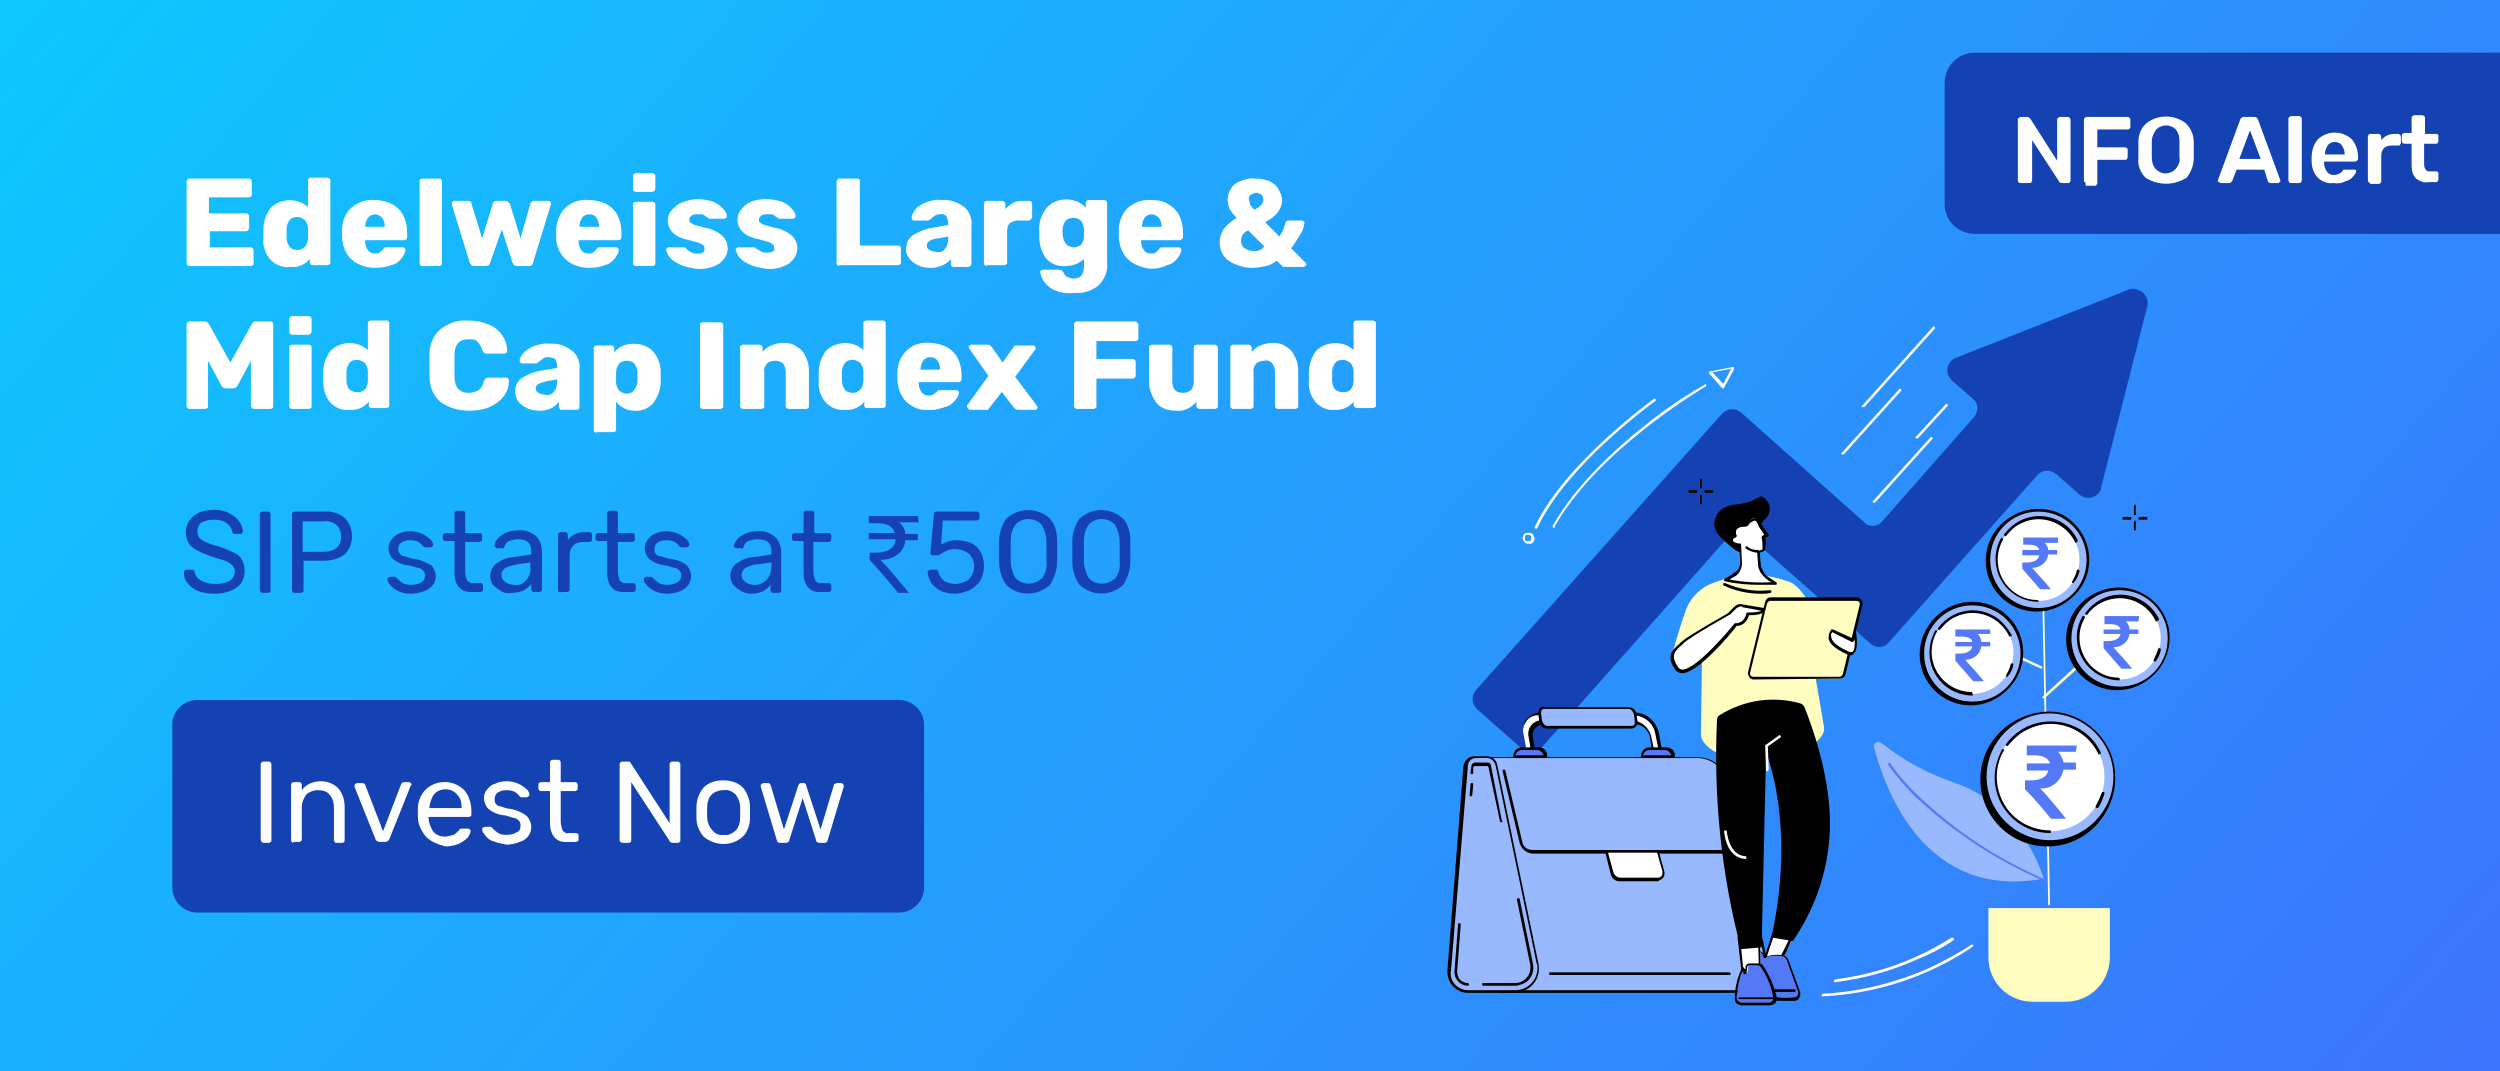 <?xml version="1.0" encoding="utf-8"?>
<!-- Generator: Adobe Illustrator 25.3.0, SVG Export Plug-In . SVG Version: 6.00 Build 0)  -->
<svg version="1.1" id="Layer_1" xmlns="http://www.w3.org/2000/svg" xmlns:xlink="http://www.w3.org/1999/xlink" x="0px" y="0px"
	 viewBox="0 0 280 120" style="enable-background:new 0 0 280 120;" xml:space="preserve">
<rect x="0" y="0" width="280" height="120" fill="#333333" stroke="none"/>
<style type="text/css">
	.st0{fill:url(#SVGID_1_);}
	.st1{fill:#1442B2;}
	.st2{fill:#FFFFFF;}
	.st3{fill:#FDFEFF;}
	.st4{fill:#FFFDC0;}
	.st5{fill:#99B9FF;}
	.st6{fill:#5479F7;}
</style>
<linearGradient id="SVGID_1_" gradientUnits="userSpaceOnUse" x1="266.891" y1="-45.009" x2="-33.939" y2="211.431" gradientTransform="matrix(1 0 0 -1 0 122)">
	<stop  offset="0" style="stop-color:#3F6EFD"/>
	<stop  offset="1" style="stop-color:#00E0FD"/>
</linearGradient>
<rect x="-3.5" y="-19" class="st0" width="288.5" height="157"/>
<path class="st1" d="M280.5,26.2h-59.3c-1.9,0-3.4-1.5-3.4-3.3c0,0,0,0,0,0V9.3c0-1.9,1.5-3.4,3.4-3.4l0,0h59.3l0,0V26.2L280.5,26.2
	z"/>
<path class="st2" d="M226.1,20.4c-0.1,0-0.1-0.1-0.1-0.2v-6.8c0-0.1,0-0.1,0.1-0.2c0.1,0,0.1-0.1,0.2-0.1h0.8c0.1,0,0.2,0.1,0.3,0.2
	l3,4.7v-4.6c0-0.1,0-0.1,0.1-0.2c0.1,0,0.1-0.1,0.2-0.1h0.9c0.1,0,0.1,0,0.2,0.1c0,0.1,0.1,0.1,0.1,0.2v6.8c0,0.1-0.1,0.3-0.2,0.3
	c0,0,0,0,0,0h-0.8c-0.1,0-0.3-0.1-0.3-0.2l-3-4.6v4.5c0,0.1,0,0.1-0.1,0.2c0,0.1-0.1,0.1-0.2,0.1h-0.9
	C226.2,20.5,226.1,20.5,226.1,20.4z"/>
<path class="st2" d="M233.5,20.4c-0.1,0-0.1-0.1-0.1-0.2v-6.8c0-0.1,0-0.1,0.1-0.2c0,0,0.1-0.1,0.2-0.1h4.6c0.1,0,0.1,0,0.2,0.1
	c0.1,0.1,0.1,0.1,0.1,0.2v0.8c0,0.1,0,0.1-0.1,0.2c0,0.1-0.1,0.1-0.2,0.1h-3.4v2h3.1c0.1,0,0.1,0,0.2,0.1c0.1,0,0.1,0.1,0.1,0.2v0.8
	c0,0.1,0,0.1-0.1,0.2c0,0.1-0.1,0.1-0.2,0.1h-3.1v2.6c0,0.1,0,0.1-0.1,0.2c0,0.1-0.1,0.1-0.2,0.1h-1
	C233.6,20.5,233.6,20.4,233.5,20.4z"/>
<path class="st2" d="M240.3,19.9c-0.6-0.6-0.9-1.4-0.8-2.2c0-0.2,0-0.5,0-0.9s0-0.7,0-0.9c0-0.8,0.3-1.6,0.9-2.1c1.3-1,3.1-1,4.4,0
	c0.6,0.6,0.9,1.3,0.9,2.1c0,0.4,0,0.7,0,0.9s0,0.5,0,0.9c0,0.8-0.3,1.6-0.8,2.2C243.5,20.8,241.7,20.8,240.3,19.9z M243.7,18.9
	c0.3-0.4,0.5-0.8,0.4-1.3c0-0.4,0-0.7,0-0.9s0-0.5,0-0.9c0-0.5-0.1-0.9-0.4-1.3c-0.6-0.6-1.6-0.6-2.2,0c-0.3,0.4-0.5,0.9-0.5,1.3
	c0,0.2,0,0.5,0,0.9s0,0.6,0,0.9c0,0.5,0.1,0.9,0.4,1.3C242.1,19.6,243,19.6,243.7,18.9L243.7,18.9z"/>
<path class="st2" d="M248.5,20.4c0,0-0.1-0.1-0.1-0.1v-0.1l2.5-6.8c0.1-0.2,0.2-0.3,0.4-0.3h1.2c0.2,0,0.3,0.1,0.4,0.3l2.5,6.8v0.1
	c0,0.1,0,0.1-0.1,0.1c0,0-0.1,0.1-0.1,0.1h-0.9c-0.1,0-0.3-0.1-0.3-0.2l-0.4-1.3h-3.1l-0.5,1.3c-0.1,0.1-0.2,0.2-0.3,0.2h-0.9
	C248.6,20.5,248.6,20.4,248.5,20.4z M250.8,17.8h2.4l-1.2-3.2L250.8,17.8z"/>
<path class="st2" d="M256.4,20.4c0,0-0.1-0.1-0.1-0.2v-6.9c0-0.1,0-0.1,0.1-0.2c0.1,0,0.1-0.1,0.2-0.1h0.9c0.1,0,0.2,0.1,0.3,0.2
	c0,0,0,0,0,0v7c0,0.1,0,0.1-0.1,0.2c0,0.1-0.1,0.1-0.2,0.1h-0.9C256.5,20.5,256.4,20.5,256.4,20.4z"/>
<path class="st2" d="M259.6,19.9c-0.5-0.5-0.7-1.2-0.7-1.9v-0.3c0-0.8,0.2-1.5,0.7-2.1c1.1-1,2.7-1,3.8,0c0.5,0.6,0.7,1.3,0.7,2v0.2
	c0,0.1,0,0.1-0.1,0.2c-0.1,0-0.1,0.1-0.2,0.1h-3.5v0.1c0,0.4,0.1,0.7,0.3,1c0.2,0.3,0.5,0.4,0.8,0.4c0.4,0,0.8-0.2,1-0.5
	c0-0.1,0.1-0.1,0.1-0.1c0.1,0,0.1,0,0.2,0h0.9c0.1,0,0.1,0,0.2,0c0,0,0.1,0.1,0.1,0.1c0,0.2-0.1,0.4-0.3,0.6
	c-0.2,0.3-0.5,0.5-0.9,0.6c-0.4,0.2-0.8,0.3-1.3,0.2C260.8,20.6,260.1,20.4,259.6,19.9z M262.6,17.3L262.6,17.3c0-0.4-0.1-0.7-0.3-1
	c-0.2-0.3-0.5-0.4-0.8-0.4c-0.3,0-0.6,0.1-0.8,0.4c-0.2,0.3-0.3,0.6-0.3,1l0,0H262.6z"/>
<path class="st2" d="M265.3,20.4c0,0-0.1-0.1-0.1-0.2v-4.9c0-0.1,0-0.1,0.1-0.2c0-0.1,0.1-0.1,0.2-0.1h0.9c0.1,0,0.1,0,0.2,0.1
	c0,0,0.1,0.1,0.1,0.2v0.4c0.4-0.5,0.9-0.7,1.5-0.7h0.4c0.1,0,0.1,0,0.2,0.1c0,0,0.1,0.1,0.1,0.2V16c0,0.1,0,0.1-0.1,0.2
	c0,0.1-0.1,0.1-0.2,0.1h-0.8c-0.3,0-0.6,0.1-0.8,0.3c-0.2,0.2-0.3,0.5-0.3,0.8v2.9c0,0.1-0.1,0.3-0.3,0.3h-0.9
	C265.4,20.5,265.3,20.4,265.3,20.4z"/>
<path class="st2" d="M270.6,20c-0.4-0.4-0.5-0.9-0.5-1.5v-2.4h-0.8c-0.1,0-0.3-0.1-0.3-0.3v-0.6c0-0.1,0-0.1,0.1-0.2
	c0-0.1,0.1-0.1,0.2-0.1h0.8v-1.7c0-0.1,0-0.1,0.1-0.2c0.1,0,0.1-0.1,0.2-0.1h0.9c0.1,0,0.2,0.1,0.3,0.2c0,0,0,0,0,0V15h1.3
	c0.1,0,0.2,0.1,0.2,0.2v0.6c0,0.1,0,0.1-0.1,0.2c0,0.1-0.1,0.1-0.2,0.1h-1.3v2.2c0,0.2,0,0.5,0.2,0.7c0.1,0.2,0.3,0.2,0.5,0.2h0.7
	c0.1,0,0.2,0.1,0.2,0.2c0,0,0,0,0,0v0.7c0,0.1,0,0.1-0.1,0.2c0,0.1-0.1,0.1-0.2,0.1h-0.9C271.5,20.5,271,20.3,270.6,20z"/>
<path class="st2" d="M21,29.7c-0.1-0.1-0.1-0.2-0.1-0.2v-9.1c0-0.1,0-0.2,0.1-0.3c0.1-0.1,0.2-0.1,0.2-0.1h6.6c0.1,0,0.2,0,0.3,0.1
	c0.1,0.1,0.1,0.2,0.1,0.3v1.4c0,0.1,0,0.2-0.1,0.2c-0.1,0.1-0.2,0.1-0.3,0.1h-4.4v1.8h4.1c0.1,0,0.2,0,0.3,0.1
	c0.1,0.1,0.1,0.2,0.1,0.2v1.3c0,0.2-0.1,0.3-0.3,0.4c0,0,0,0,0,0h-4.1v1.8H28c0.1,0,0.2,0,0.3,0.1c0.1,0.1,0.1,0.2,0.1,0.3v1.4
	c0,0.1,0,0.2-0.1,0.2c-0.1,0.1-0.2,0.1-0.3,0.1h-6.7C21.2,29.8,21.1,29.8,21,29.7z"/>
<path class="st2" d="M30.3,29.1c-0.6-0.7-0.9-1.6-0.8-2.4v-0.5v-0.5c0-0.9,0.3-1.7,0.8-2.4c1.1-1.1,3-1.2,4.2-0.1v-3
	c0-0.1,0-0.2,0.1-0.2c0.1-0.1,0.2-0.1,0.2-0.1h1.8c0.1,0,0.2,0,0.3,0.1C37,20,37,20.1,37,20.2v9.2c0,0.1,0,0.2-0.1,0.2
	c-0.1,0.1-0.2,0.1-0.3,0.1H35c-0.1,0-0.2,0-0.2-0.1c-0.1-0.1-0.1-0.2-0.1-0.2V29c-0.5,0.6-1.3,1-2.2,0.9
	C31.7,30,30.9,29.7,30.3,29.1z M34.2,27.6c0.2-0.3,0.3-0.6,0.3-1c0-0.3,0-0.4,0-0.5s0-0.3,0-0.5c0-0.3-0.1-0.6-0.3-0.9
	c-0.2-0.2-0.6-0.4-0.9-0.4c-0.3,0-0.7,0.1-0.9,0.4c-0.2,0.3-0.3,0.6-0.3,1v0.9c0,0.4,0.1,0.7,0.3,1c0.2,0.3,0.6,0.4,0.9,0.4
	C33.6,28,33.9,27.9,34.2,27.6z"/>
<path class="st2" d="M39.3,29c-0.7-0.7-1-1.7-1-2.7v-0.4c0-1,0.3-1.9,1-2.6c0.7-0.6,1.7-1,2.7-0.9c0.7,0,1.4,0.2,2,0.5
	c0.5,0.3,1,0.8,1.2,1.3c0.3,0.6,0.4,1.3,0.4,1.9v0.4c0,0.1,0,0.2-0.1,0.3c-0.1,0.1-0.2,0.1-0.2,0.1h-4.4v0.1c0,0.4,0.1,0.7,0.3,1
	c0.2,0.3,0.5,0.4,0.8,0.4c0.2,0,0.4,0,0.5-0.1c0.1-0.1,0.3-0.2,0.4-0.4c0.1-0.1,0.1-0.1,0.2-0.2c0.1,0,0.2,0,0.2,0h1.8
	c0.1,0,0.2,0,0.2,0.1c0.1,0,0.1,0.1,0.1,0.2c0,0.3-0.2,0.6-0.4,0.9c-0.3,0.4-0.7,0.7-1.2,0.8C43.3,29.9,42.6,30,42,30
	C41,30,40.1,29.7,39.3,29z M43.1,25.4L43.1,25.4c0-0.4-0.1-0.7-0.3-1c-0.4-0.5-1.1-0.5-1.5-0.1c0,0-0.1,0.1-0.1,0.1
	c-0.2,0.3-0.3,0.6-0.3,1l0,0H43.1z"/>
<path class="st2" d="M47.1,29.7C47,29.6,47,29.6,47,29.5v-9.2c0-0.1,0-0.2,0.1-0.2c0.1-0.1,0.2-0.1,0.3-0.1h1.8c0.1,0,0.2,0,0.2,0.1
	c0.1,0.1,0.1,0.2,0.1,0.2v9.2c0,0.1,0,0.2-0.1,0.2c-0.1,0.1-0.2,0.1-0.2,0.1h-1.8C47.2,29.8,47.1,29.8,47.1,29.7z"/>
<path class="st2" d="M52.8,29.7c-0.1-0.1-0.1-0.2-0.2-0.3l-2-6.5v-0.1c0-0.1,0-0.2,0.1-0.2c0.1-0.1,0.1-0.1,0.2-0.1h1.5
	c0.1,0,0.2,0,0.3,0.1c0.1,0,0.1,0.1,0.1,0.2l1.2,3.9l1.2-3.9c0-0.1,0.1-0.2,0.1-0.2c0.1-0.1,0.2-0.1,0.3-0.1h1c0.1,0,0.2,0,0.3,0.1
	c0.1,0.1,0.1,0.1,0.2,0.2l1.2,3.9l1.1-3.9c0-0.1,0.1-0.2,0.2-0.2c0.1-0.1,0.2-0.1,0.3-0.1h1.5c0.2,0,0.3,0.1,0.3,0.3c0,0,0,0,0,0
	c0,0,0,0.1,0,0.1l-2,6.5c0,0.2-0.2,0.4-0.4,0.4h-1.4c-0.2,0-0.4-0.1-0.5-0.4l-1.2-3.7l-1.3,3.7c0,0.2-0.2,0.4-0.5,0.4h-1.3
	C53,29.8,52.8,29.8,52.8,29.7z"/>
<path class="st2" d="M63.3,29c-0.7-0.7-1.1-1.7-1-2.7v-0.4c0-1,0.3-1.9,1-2.6c0.7-0.7,1.7-1,2.7-0.9c0.7,0,1.4,0.2,2,0.5
	c0.5,0.3,1,0.8,1.2,1.3c0.3,0.6,0.4,1.3,0.4,1.9v0.4c0,0.1,0,0.2-0.1,0.3c-0.1,0.1-0.2,0.1-0.3,0.1h-4.4v0.1c0,0.4,0.1,0.7,0.3,1
	c0.2,0.3,0.5,0.4,0.8,0.4c0.2,0,0.4,0,0.5-0.1c0.1-0.1,0.3-0.2,0.4-0.4c0.1-0.1,0.1-0.1,0.2-0.2c0.1,0,0.2,0,0.2,0h1.8
	c0.1,0,0.2,0,0.2,0.1c0.1,0,0.1,0.1,0.1,0.2c0,0.3-0.2,0.6-0.4,0.9c-0.3,0.4-0.7,0.7-1.2,0.8C67.3,29.9,66.6,30,66,30
	C65,30,64,29.7,63.3,29z M67.1,25.4L67.1,25.4c0-0.4-0.1-0.7-0.3-1C66.6,24.1,66.3,24,66,24c-0.3,0-0.6,0.1-0.8,0.4
	c-0.2,0.3-0.3,0.6-0.3,1l0,0L67.1,25.4z"/>
<path class="st2" d="M71,21.4c-0.1-0.1-0.1-0.2-0.1-0.3v-1.3c0-0.1,0-0.2,0.1-0.3c0.1-0.1,0.2-0.1,0.2-0.1H73c0.1,0,0.2,0,0.3,0.1
	c0.1,0.1,0.1,0.2,0.1,0.3v1.3c0,0.2-0.1,0.3-0.3,0.4c0,0,0,0,0,0h-1.7C71.2,21.5,71.1,21.5,71,21.4z M71,29.7
	c-0.1-0.1-0.1-0.2-0.1-0.2v-6.6c0-0.1,0-0.2,0.1-0.2c0.1-0.1,0.2-0.1,0.2-0.1H73c0.1,0,0.2,0,0.3,0.1c0.1,0.1,0.1,0.2,0.1,0.2v6.6
	c0,0.1,0,0.2-0.1,0.2c-0.1,0.1-0.2,0.1-0.3,0.1h-1.7C71.2,29.8,71.1,29.8,71,29.7z"/>
<path class="st2" d="M76.1,29.6c-0.4-0.2-0.8-0.4-1.1-0.8c-0.2-0.2-0.3-0.5-0.4-0.8c0-0.1,0-0.2,0.1-0.2c0.1-0.1,0.1-0.1,0.2-0.1
	h1.7c0.1,0,0.1,0,0.1,0L77,28c0.2,0.1,0.3,0.2,0.5,0.3c0.2,0.1,0.4,0.1,0.6,0.1c0.2,0,0.4,0,0.6-0.1c0.2-0.1,0.2-0.2,0.2-0.4
	c0-0.1,0-0.3-0.1-0.4c-0.1-0.1-0.3-0.2-0.5-0.3c-0.4-0.1-0.7-0.2-1.1-0.3c-1.6-0.3-2.4-1.1-2.4-2.2c0-0.4,0.1-0.8,0.4-1.1
	c0.3-0.4,0.7-0.7,1.1-0.9c0.6-0.2,1.2-0.4,1.8-0.4c0.6,0,1.2,0.1,1.8,0.3c0.4,0.2,0.8,0.4,1.1,0.8c0.2,0.2,0.4,0.5,0.4,0.8
	c0,0.1,0,0.2-0.1,0.2c-0.1,0.1-0.1,0.1-0.2,0.1h-1.6c-0.1,0-0.1,0-0.2-0.1c-0.1-0.1-0.2-0.1-0.3-0.2c-0.1-0.1-0.3-0.2-0.4-0.2
	C78.3,24,78.2,24,78,24c-0.2,0-0.4,0-0.6,0.2c-0.1,0.1-0.2,0.2-0.2,0.4c0,0.1,0,0.2,0.1,0.3c0.1,0.1,0.3,0.2,0.5,0.3
	c0.4,0.1,0.7,0.2,1.1,0.3c0.7,0.1,1.4,0.4,2,0.9c0.8,0.8,0.8,2,0,2.8c-0.1,0.1-0.2,0.2-0.3,0.3c-0.8,0.5-1.7,0.7-2.7,0.6
	C77.4,30,76.7,29.9,76.1,29.6z"/>
<path class="st2" d="M83.9,29.6c-0.4-0.2-0.8-0.4-1.1-0.8c-0.2-0.2-0.3-0.5-0.4-0.8c0-0.1,0-0.2,0.1-0.2c0.1-0.1,0.1-0.1,0.2-0.1
	h1.7c0.1,0,0.1,0,0.1,0l0.3,0.2c0.2,0.1,0.3,0.2,0.5,0.3c0.2,0.1,0.4,0.1,0.6,0.1c0.2,0,0.4,0,0.6-0.1c0.2-0.1,0.3-0.2,0.2-0.4
	c0-0.1,0-0.3-0.1-0.4c-0.1-0.1-0.3-0.2-0.5-0.3c-0.4-0.1-0.7-0.2-1.1-0.3c-1.6-0.3-2.4-1.1-2.4-2.2c0-0.4,0.1-0.8,0.4-1.1
	c0.3-0.4,0.6-0.7,1.1-0.9c0.5-0.2,1.1-0.3,1.7-0.3c0.6,0,1.2,0.1,1.8,0.3c0.4,0.2,0.8,0.4,1.1,0.8c0.2,0.2,0.4,0.5,0.4,0.8
	c0,0.1,0,0.2-0.1,0.2c-0.1,0.1-0.1,0.1-0.2,0.1h-1.5c-0.1,0-0.1,0-0.2-0.1c-0.1-0.1-0.2-0.1-0.3-0.2c-0.1-0.1-0.3-0.2-0.4-0.2
	C86.1,24,85.9,24,85.8,24c-0.2,0-0.4,0-0.6,0.2c-0.1,0.1-0.2,0.2-0.2,0.4c0,0.1,0,0.2,0.1,0.3c0.1,0.1,0.3,0.2,0.5,0.3
	c0.4,0.1,0.7,0.2,1.1,0.3c0.7,0.1,1.4,0.4,2,0.9c0.8,0.8,0.8,2,0,2.8c-0.1,0.1-0.2,0.2-0.3,0.3c-0.8,0.5-1.7,0.7-2.6,0.6
	C85.2,30,84.5,29.9,83.9,29.6z"/>
<path class="st2" d="M93.8,29.7c-0.1-0.1-0.1-0.2-0.1-0.2v-9.1c0-0.1,0-0.2,0.1-0.2C93.8,20,93.9,20,94,20h2c0.2,0,0.3,0.1,0.3,0.3
	c0,0,0,0,0,0v7.2h4.2c0.1,0,0.2,0,0.3,0.1c0.1,0.1,0.1,0.2,0.1,0.3v1.5c0,0.1,0,0.2-0.1,0.2c-0.1,0.1-0.2,0.1-0.3,0.1H94
	C93.9,29.8,93.8,29.8,93.8,29.7z"/>
<path class="st2" d="M102.8,29.7c-0.4-0.2-0.7-0.4-1-0.8c-0.2-0.3-0.4-0.7-0.3-1.1c0-0.6,0.3-1.2,0.8-1.5c0.7-0.4,1.4-0.7,2.2-0.8
	l1.7-0.3V25c0-0.3-0.1-0.5-0.2-0.8c-0.2-0.2-0.5-0.3-0.7-0.2c-0.2,0-0.3,0-0.5,0.1c-0.2,0.1-0.3,0.2-0.4,0.3
	c-0.1,0.1-0.2,0.2-0.3,0.2c0,0.1-0.1,0.1-0.1,0.1h-1.6c-0.1,0-0.2,0-0.2-0.1c-0.1-0.1-0.1-0.1-0.1-0.2c0-0.3,0.2-0.6,0.4-0.9
	c0.3-0.4,0.7-0.6,1.1-0.8c0.6-0.2,1.2-0.4,1.8-0.3c0.9-0.1,1.8,0.2,2.6,0.8c0.6,0.5,0.9,1.3,0.8,2.1v4.2c0,0.2-0.1,0.3-0.3,0.4
	c0,0,0,0,0,0h-1.7c-0.2,0-0.3-0.1-0.3-0.3c0,0,0,0,0,0V29c-0.2,0.3-0.5,0.5-0.9,0.7c-0.4,0.2-0.9,0.3-1.3,0.3
	C103.6,30,103.2,29.9,102.8,29.7z M105.8,27.9c0.3-0.3,0.4-0.7,0.4-1.2v-0.2l-1.2,0.2c-0.8,0.1-1.2,0.4-1.2,0.8
	c0,0.2,0.1,0.4,0.3,0.5c0.2,0.1,0.4,0.2,0.7,0.2C105.2,28.3,105.6,28.2,105.8,27.9L105.8,27.9z"/>
<path class="st2" d="M110.3,29.7c-0.1-0.1-0.1-0.2-0.1-0.2v-6.6c0-0.1,0-0.2,0.1-0.3c0.1-0.1,0.2-0.1,0.2-0.1h1.7
	c0.1,0,0.2,0,0.3,0.1c0.1,0.1,0.1,0.2,0.1,0.3v0.5c0.3-0.3,0.6-0.5,0.9-0.7c0.4-0.2,0.8-0.2,1.2-0.2h0.6c0.1,0,0.2,0,0.2,0.1
	c0.1,0.1,0.1,0.2,0.1,0.2v1.5c0,0.2-0.2,0.3-0.3,0.4H114c-0.3,0-0.6,0.1-0.9,0.3c-0.2,0.2-0.3,0.5-0.3,0.9v3.5c0,0.1,0,0.2-0.1,0.2
	c-0.1,0.1-0.2,0.1-0.3,0.1h-1.8C110.5,29.8,110.4,29.8,110.3,29.7z"/>
<path class="st2" d="M118.1,32.5c-0.5-0.2-0.9-0.6-1.2-1c-0.2-0.3-0.3-0.6-0.4-1c0-0.1,0-0.2,0.1-0.2c0.1-0.1,0.2-0.1,0.2-0.1h1.9
	c0.1,0,0.2,0,0.2,0.1c0.1,0.1,0.1,0.1,0.2,0.2c0.1,0.2,0.2,0.4,0.4,0.5c0.2,0.1,0.5,0.2,0.7,0.2c0.3,0,0.7-0.1,0.9-0.3
	c0.2-0.3,0.3-0.6,0.3-1v-0.9c-0.5,0.5-1.3,0.8-2,0.8c-0.8,0.1-1.6-0.2-2.2-0.8c-0.5-0.7-0.8-1.5-0.8-2.4V26c-0.1-1,0.2-1.9,0.8-2.7
	c0.9-1,2.3-1.2,3.5-0.7c0.4,0.2,0.7,0.4,0.9,0.7v-0.5c0-0.1,0-0.2,0.1-0.3c0.1-0.1,0.2-0.1,0.2-0.1h1.7c0.1,0,0.2,0,0.3,0.1
	c0.1,0.1,0.1,0.2,0.1,0.3v6.7c0.1,0.9-0.3,1.8-1,2.5c-0.8,0.6-1.7,0.9-2.7,0.8C119.5,32.9,118.8,32.8,118.1,32.5z M121.1,27.4
	c0.2-0.3,0.3-0.6,0.3-0.9c0-0.1,0-0.3,0-0.4c0-0.1,0-0.3,0-0.4c0-0.3-0.1-0.7-0.3-0.9c-0.2-0.3-0.6-0.4-0.9-0.4
	c-0.3,0-0.7,0.1-0.9,0.4c-0.2,0.3-0.3,0.6-0.3,1V26c0,0.4,0.1,0.9,0.3,1.2c0.2,0.3,0.6,0.5,1,0.5C120.6,27.7,120.8,27.6,121.1,27.4
	L121.1,27.4z"/>
<path class="st2" d="M126.3,29c-0.7-0.7-1-1.7-1-2.7v-0.4c0-1,0.3-1.9,1-2.6c0.7-0.6,1.7-1,2.6-0.9c0.7,0,1.4,0.1,2,0.5
	c0.5,0.3,1,0.8,1.2,1.3c0.3,0.6,0.4,1.3,0.4,1.9v0.4c0,0.2-0.1,0.3-0.3,0.4c0,0,0,0,0,0h-4.4v0.1c0,0.4,0.1,0.7,0.3,1
	c0.2,0.3,0.5,0.4,0.8,0.4c0.2,0,0.4,0,0.5-0.1c0.1-0.1,0.3-0.2,0.4-0.4c0.1-0.1,0.1-0.1,0.2-0.2c0.1,0,0.2,0,0.2,0h1.8
	c0.1,0,0.2,0,0.2,0.1c0.1,0,0.1,0.1,0.1,0.2c0,0.3-0.2,0.6-0.4,0.9c-0.3,0.4-0.7,0.7-1.2,0.8c-0.6,0.3-1.2,0.4-1.8,0.4
	C128,30,127,29.7,126.3,29z M130.1,25.4L130.1,25.4c0-0.4-0.1-0.7-0.3-1c-0.2-0.2-0.5-0.4-0.8-0.4c-0.3,0-0.6,0.1-0.8,0.4
	c-0.2,0.3-0.3,0.6-0.3,1l0,0L130.1,25.4z"/>
<path class="st2" d="M137.6,29.2c-0.7-0.5-1-1.3-1-2.1c0-0.5,0.2-1.1,0.5-1.5c0.4-0.5,0.9-0.9,1.4-1.2c-0.3-0.3-0.6-0.7-0.8-1
	c-0.1-0.3-0.2-0.7-0.2-1c0-0.9,0.5-1.8,1.4-2.1c0.5-0.2,1.1-0.4,1.7-0.3c0.5,0,1.1,0.1,1.6,0.3c0.4,0.2,0.8,0.5,1,0.9
	c0.2,0.4,0.4,0.8,0.4,1.2c0,0.5-0.2,1-0.5,1.4c-0.4,0.5-0.9,0.8-1.4,1.1l1.6,1.6c0.1-0.2,0.3-0.5,0.4-0.7c0.1-0.3,0.2-0.6,0.3-0.9
	c0-0.1,0.2-0.2,0.3-0.2h1.5c0.1,0,0.3,0.1,0.3,0.2c0,0,0,0,0,0.1c-0.1,0.5-0.2,0.9-0.5,1.3c-0.3,0.5-0.6,1-1,1.5l1.6,1.6
	c0.1,0.1,0.1,0.1,0.1,0.2c0,0.1,0,0.1-0.1,0.2c-0.1,0-0.1,0.1-0.2,0.1h-2c-0.1,0-0.3,0-0.4-0.1l-0.6-0.6c-0.4,0.3-0.8,0.5-1.2,0.6
	c-0.5,0.1-1,0.2-1.5,0.2C139.3,30,138.4,29.7,137.6,29.2z M141.6,27.6l-1.8-1.8c-0.5,0.2-0.8,0.6-0.8,1.2c0,0.3,0.1,0.6,0.4,0.8
	c0.3,0.2,0.6,0.3,0.9,0.3C140.8,28.2,141.3,28,141.6,27.6L141.6,27.6z M141.2,23c0.2-0.2,0.3-0.4,0.3-0.6c0-0.2-0.1-0.4-0.2-0.6
	c-0.2-0.1-0.4-0.2-0.6-0.2c-0.2,0-0.4,0.1-0.6,0.2c-0.2,0.1-0.3,0.4-0.2,0.6c0,0.2,0.1,0.3,0.1,0.5c0.1,0.2,0.3,0.4,0.5,0.6
	C140.7,23.4,141,23.2,141.2,23z"/>
<path class="st2" d="M21,45.7c-0.1-0.1-0.1-0.2-0.1-0.2v-9.1c0-0.1,0-0.2,0.1-0.3c0.1-0.1,0.2-0.1,0.3-0.1h1.6
	c0.2,0,0.4,0.1,0.5,0.3l2.4,4.3l2.4-4.3c0.1-0.2,0.3-0.3,0.5-0.3h1.6c0.1,0,0.2,0,0.2,0.1c0.1,0.1,0.1,0.2,0.1,0.3v9.1
	c0,0.1,0,0.2-0.1,0.2c-0.1,0.1-0.2,0.1-0.2,0.1h-1.8c-0.2,0-0.3-0.1-0.4-0.3c0,0,0,0,0,0v-5.1l-1.5,2.8c-0.1,0.2-0.3,0.3-0.5,0.3
	h-0.8c-0.2,0-0.4-0.1-0.5-0.3l-1.5-2.8v5.1c0,0.1,0,0.2-0.1,0.2c-0.1,0.1-0.2,0.1-0.3,0.1h-1.8C21.2,45.8,21.1,45.8,21,45.7z"/>
<path class="st2" d="M32.5,37.4c-0.1-0.1-0.1-0.2-0.1-0.3v-1.3c0-0.1,0-0.2,0.1-0.3c0.1-0.1,0.2-0.1,0.2-0.1h1.8
	c0.1,0,0.2,0,0.3,0.1c0.1,0.1,0.1,0.2,0.1,0.3v1.3c0,0.2-0.1,0.3-0.3,0.4c0,0,0,0,0,0h-1.7C32.7,37.5,32.6,37.5,32.5,37.4z
	 M32.5,45.7c-0.1-0.1-0.1-0.2-0.1-0.2v-6.6c0-0.1,0-0.2,0.1-0.2c0.1-0.1,0.2-0.1,0.2-0.1h1.8c0.1,0,0.2,0,0.3,0.1
	c0.1,0.1,0.1,0.2,0.1,0.2v6.6c0,0.1,0,0.2-0.1,0.2c-0.1,0.1-0.2,0.1-0.3,0.1h-1.8C32.7,45.8,32.6,45.8,32.5,45.7z"/>
<path class="st2" d="M37,45.1c-0.6-0.7-0.8-1.6-0.8-2.4v-1c0-0.9,0.3-1.7,0.8-2.4c1.1-1.1,3-1.2,4.2-0.1v-3c0-0.1,0-0.2,0.1-0.2
	c0.1-0.1,0.2-0.1,0.2-0.1h1.8c0.1,0,0.2,0,0.2,0.1c0.1,0.1,0.1,0.2,0.1,0.2v9.2c0,0.1,0,0.2-0.1,0.2c-0.1,0.1-0.2,0.1-0.2,0.1h-1.7
	c-0.1,0-0.2,0-0.2-0.1c-0.1-0.1-0.1-0.2-0.1-0.2V45c-0.5,0.6-1.3,1-2.2,0.9C38.4,46,37.6,45.7,37,45.1z M40.9,43.6
	c0.2-0.3,0.3-0.6,0.3-1c0-0.3,0-0.4,0-0.5s0-0.3,0-0.5c0-0.3-0.1-0.6-0.3-0.9c-0.2-0.2-0.6-0.4-0.9-0.4c-0.3,0-0.7,0.1-0.9,0.4
	c-0.2,0.3-0.3,0.6-0.3,1v0.9c0,0.4,0.1,0.7,0.3,1C39.6,44,40.4,44.1,40.9,43.6C40.9,43.6,40.9,43.6,40.9,43.6L40.9,43.6z"/>
<path class="st2" d="M49.3,45c-0.8-0.7-1.2-1.8-1.2-2.8c0-0.2,0-0.7,0-1.2s0-1,0-1.3c0-1.1,0.4-2.1,1.2-2.8c0.9-0.7,2-1.1,3.1-1
	c0.8,0,1.5,0.1,2.2,0.4c0.6,0.2,1.2,0.6,1.6,1.2c0.4,0.5,0.6,1.2,0.6,1.8c0,0.1,0,0.2-0.1,0.2c-0.1,0.1-0.1,0.1-0.2,0.1h-2
	c-0.1,0-0.2,0-0.3-0.1c-0.1-0.1-0.1-0.2-0.2-0.3c-0.1-0.4-0.3-0.7-0.6-1C53.2,38,52.9,38,52.5,38c-1.1,0-1.6,0.6-1.6,1.8
	c0,0.2,0,0.6,0,1.2s0,0.9,0,1.2c0,1.2,0.6,1.8,1.6,1.8c0.4,0,0.7-0.1,1.1-0.3c0.3-0.2,0.5-0.6,0.6-1c0-0.1,0.1-0.2,0.2-0.3
	c0.1-0.1,0.2-0.1,0.3-0.1h2c0.1,0,0.2,0,0.2,0.1c0.1,0.1,0.1,0.1,0.1,0.2c0,0.7-0.2,1.3-0.6,1.8c-0.4,0.5-0.9,0.9-1.6,1.2
	c-0.7,0.3-1.5,0.4-2.2,0.4C51.4,46,50.3,45.7,49.3,45z"/>
<path class="st2" d="M59,45.7c-0.4-0.2-0.7-0.4-1-0.8c-0.2-0.3-0.3-0.7-0.3-1.1c0-0.6,0.3-1.2,0.8-1.5c0.7-0.4,1.4-0.7,2.2-0.8
	l1.7-0.3V41c0-0.3-0.1-0.5-0.2-0.8C62,40.1,61.7,40,61.4,40c-0.2,0-0.3,0-0.5,0.1c-0.1,0.1-0.3,0.2-0.4,0.3
	c-0.1,0.1-0.2,0.2-0.3,0.2c0,0.1-0.1,0.1-0.1,0.1h-1.6c-0.1,0-0.2,0-0.2-0.1c-0.1-0.1-0.1-0.1-0.1-0.2c0-0.3,0.2-0.6,0.4-0.8
	c0.3-0.4,0.7-0.6,1.1-0.8c0.6-0.2,1.2-0.4,1.8-0.3c0.9-0.1,1.8,0.2,2.6,0.8c0.6,0.5,0.9,1.3,0.8,2.1v4.2c0,0.1,0,0.2-0.1,0.2
	c-0.1,0.1-0.2,0.1-0.2,0.1h-1.7c-0.1,0-0.2,0-0.2-0.1c-0.1-0.1-0.1-0.2-0.1-0.2V45c-0.2,0.3-0.5,0.5-0.8,0.7
	c-0.4,0.2-0.9,0.3-1.3,0.3C59.9,46,59.4,45.9,59,45.7z M62,43.9c0.3-0.3,0.4-0.7,0.4-1.2v-0.2l-1.2,0.2c-0.8,0.2-1.2,0.4-1.2,0.8
	c0,0.2,0.1,0.4,0.3,0.5c0.2,0.1,0.4,0.2,0.7,0.2C61.4,44.3,61.8,44.2,62,43.9L62,43.9z"/>
<path class="st2" d="M66.6,48.4c-0.1-0.1-0.1-0.2-0.1-0.2v-9.2c0-0.1,0-0.2,0.1-0.2c0.1-0.1,0.2-0.1,0.2-0.1h1.7
	c0.1,0,0.2,0,0.2,0.1c0.1,0.1,0.1,0.2,0.1,0.2v0.5c0.5-0.7,1.3-1,2.2-1c0.8,0,1.6,0.3,2.1,0.8c0.6,0.7,0.9,1.5,0.9,2.4
	c0,0.1,0,0.3,0,0.5s0,0.4,0,0.5c0,0.9-0.3,1.7-0.8,2.4c-0.5,0.6-1.3,1-2.2,0.9c-0.8,0-1.5-0.4-2-1v3.1c0,0.2-0.1,0.3-0.3,0.3
	c0,0,0,0,0,0h-1.8C66.7,48.5,66.6,48.4,66.6,48.4z M71.1,43.6c0.2-0.3,0.3-0.6,0.3-1c0-0.1,0-0.2,0-0.4s0-0.3,0-0.4
	c0-0.4-0.1-0.7-0.3-1c-0.2-0.3-0.6-0.4-0.9-0.4c-0.3,0-0.7,0.1-0.9,0.4c-0.2,0.3-0.3,0.6-0.3,1c0,0.1,0,0.3,0,0.5s0,0.4,0,0.5
	c0,0.3,0.1,0.6,0.3,0.9c0.2,0.2,0.6,0.4,0.9,0.4C70.6,44.1,70.9,43.9,71.1,43.6z"/>
<path class="st2" d="M78.5,45.7c-0.1-0.1-0.1-0.2-0.1-0.2v-9.1c0-0.1,0-0.2,0.1-0.2c0.1-0.1,0.2-0.1,0.2-0.1h2c0.1,0,0.2,0,0.2,0.1
	c0.1,0.1,0.1,0.2,0.1,0.2v9.1c0,0.1,0,0.2-0.1,0.2c-0.1,0.1-0.2,0.1-0.2,0.1h-2C78.7,45.8,78.6,45.8,78.5,45.7z"/>
<path class="st2" d="M83,45.7c-0.1-0.1-0.1-0.2-0.1-0.2v-6.6c0-0.1,0-0.2,0.1-0.2c0.1-0.1,0.2-0.1,0.2-0.1H85c0.1,0,0.2,0,0.3,0.1
	c0.1,0.1,0.1,0.2,0.1,0.2v0.5c0.3-0.3,0.6-0.6,1-0.7c0.4-0.2,0.9-0.3,1.4-0.3c0.5,0,1,0.1,1.4,0.4c0.4,0.2,0.8,0.6,1,1.1
	c0.3,0.5,0.4,1.1,0.4,1.7v3.9c0,0.1,0,0.2-0.1,0.2c-0.1,0.1-0.2,0.1-0.2,0.1h-1.9c-0.1,0-0.2,0-0.3-0.1c-0.1-0.1-0.1-0.2-0.1-0.2
	v-3.8c0-0.4-0.1-0.7-0.3-1c-0.5-0.4-1.3-0.4-1.8,0c-0.2,0.3-0.4,0.6-0.3,1v3.8c0,0.1,0,0.2-0.1,0.2c-0.1,0.1-0.2,0.1-0.3,0.1h-1.9
	C83.1,45.8,83.1,45.8,83,45.7z"/>
<path class="st2" d="M92.5,45.1c-0.6-0.7-0.9-1.6-0.8-2.4v-0.5v-0.5c0-0.9,0.3-1.7,0.8-2.4c1.1-1.1,3-1.2,4.2-0.1v-3
	c0-0.1,0-0.2,0.1-0.2c0.1-0.1,0.2-0.1,0.2-0.1h1.8c0.1,0,0.2,0,0.3,0.1c0.1,0.1,0.1,0.2,0.1,0.2v9.2c0,0.1,0,0.2-0.1,0.2
	c-0.1,0.1-0.2,0.1-0.3,0.1h-1.7c-0.2,0-0.3-0.1-0.3-0.3c0,0,0,0,0,0V45c-0.5,0.6-1.3,1-2.2,0.9C93.9,46,93.1,45.7,92.5,45.1z
	 M96.4,43.6c0.2-0.3,0.3-0.6,0.3-1c0-0.3,0-0.4,0-0.5s0-0.3,0-0.5c0-0.3-0.1-0.6-0.3-0.9c-0.2-0.2-0.6-0.4-0.9-0.4
	c-0.3,0-0.7,0.1-0.9,0.4c-0.2,0.3-0.3,0.6-0.3,1v0.9c0,0.4,0.1,0.7,0.3,1c0.2,0.3,0.6,0.4,0.9,0.4C95.8,44,96.1,43.9,96.4,43.6z"/>
<path class="st2" d="M101.5,45c-0.7-0.7-1-1.7-1-2.7v-0.4c0-1,0.3-1.9,1-2.6c0.7-0.7,1.7-1,2.6-0.9c0.7,0,1.4,0.2,2,0.5
	c0.5,0.3,1,0.8,1.2,1.3c0.3,0.6,0.4,1.3,0.4,1.9v0.3c0,0.1,0,0.2-0.1,0.3c-0.1,0.1-0.2,0.1-0.3,0.1h-4.4v0.1c0,0.4,0.1,0.7,0.3,1
	c0.2,0.3,0.5,0.4,0.8,0.4c0.2,0,0.4,0,0.5-0.1c0.1-0.1,0.3-0.2,0.4-0.3c0.1-0.1,0.1-0.1,0.2-0.2c0.1,0,0.2,0,0.2,0h1.8
	c0.1,0,0.2,0,0.2,0.1c0.1,0,0.1,0.1,0.1,0.2c0,0.3-0.2,0.6-0.4,0.8c-0.3,0.4-0.7,0.7-1.2,0.8c-0.6,0.2-1.2,0.4-1.9,0.3
	C103.2,46,102.3,45.7,101.5,45z M105.3,41.4L105.3,41.4c0-0.4-0.1-0.7-0.3-1c-0.2-0.3-0.5-0.4-0.8-0.4c-0.3,0-0.6,0.1-0.8,0.4
	c-0.2,0.3-0.3,0.6-0.3,1l0,0H105.3z"/>
<path class="st2" d="M108.4,45.7c-0.1-0.1-0.1-0.1-0.1-0.2c0-0.1,0-0.2,0.1-0.2l2.3-3.2l-2.1-3c-0.1-0.1-0.1-0.1-0.1-0.2
	c0-0.1,0-0.2,0.1-0.2c0.1-0.1,0.1-0.1,0.2-0.1h1.8c0.1,0,0.2,0,0.3,0.1c0.1,0.1,0.1,0.1,0.2,0.2l1.2,1.7l1.2-1.7c0,0,0,0,0.1-0.1
	c0-0.1,0.1-0.1,0.2-0.1c0.1,0,0.1,0,0.2,0h1.7c0.1,0,0.2,0,0.2,0.1c0.1,0.1,0.1,0.1,0.1,0.2c0,0.1,0,0.2-0.1,0.2l-2.2,3l2.4,3.2
	c0,0.1,0.1,0.1,0.1,0.2c0,0.2-0.1,0.3-0.3,0.3c0,0,0,0,0,0H114c-0.2,0-0.3-0.1-0.4-0.2l-1.4-1.8l-1.4,1.8c0,0.1-0.1,0.1-0.2,0.2
	c-0.1,0-0.2,0.1-0.2,0h-1.8C108.5,45.9,108.5,45.8,108.4,45.7z"/>
<path class="st2" d="M120.4,45.7c-0.1-0.1-0.1-0.2-0.1-0.2v-9.1c0-0.1,0-0.2,0.1-0.3c0.1-0.1,0.2-0.1,0.2-0.1h6.5
	c0.2,0,0.4,0.2,0.4,0.4v1.5c0,0.1,0,0.2-0.1,0.2c-0.1,0.1-0.2,0.1-0.3,0.1h-4.3v2h4c0.1,0,0.2,0,0.3,0.1c0.1,0.1,0.1,0.2,0.1,0.3V42
	c0,0.1,0,0.2-0.1,0.3c-0.1,0.1-0.2,0.1-0.3,0.1h-4v3.1c0,0.1,0,0.2-0.1,0.2c-0.1,0.1-0.2,0.1-0.2,0.1h-1.9
	C120.6,45.8,120.5,45.8,120.4,45.7z"/>
<path class="st2" d="M129.5,45.1c-0.5-0.7-0.8-1.5-0.8-2.3v-3.9c0-0.1,0-0.2,0.1-0.2c0.1-0.1,0.2-0.1,0.2-0.1h1.9
	c0.1,0,0.2,0,0.3,0.1c0.1,0.1,0.1,0.2,0.1,0.2v3.8c0,0.9,0.4,1.3,1.2,1.3c0.3,0,0.6-0.1,0.9-0.3c0.2-0.3,0.3-0.6,0.3-1v-3.8
	c0-0.1,0-0.2,0.1-0.2c0.1-0.1,0.2-0.1,0.3-0.1h1.9c0.2,0,0.3,0.1,0.4,0.3c0,0,0,0,0,0v6.6c0,0.1,0,0.2-0.1,0.2
	c-0.1,0.1-0.2,0.1-0.2,0.1h-1.7c-0.1,0-0.2,0-0.3-0.1c-0.1-0.1-0.1-0.2-0.1-0.2v-0.5c-0.6,0.7-1.4,1.1-2.3,1
	C130.7,46,130,45.7,129.5,45.1z"/>
<path class="st2" d="M137.9,45.7c-0.1-0.1-0.1-0.2-0.1-0.2v-6.6c0-0.1,0-0.2,0.1-0.2c0.1-0.1,0.2-0.1,0.2-0.1h1.7
	c0.2,0,0.3,0.1,0.4,0.3c0,0,0,0,0,0v0.5c0.3-0.3,0.6-0.6,1-0.7c0.4-0.2,0.9-0.3,1.4-0.3c0.5,0,1,0.1,1.4,0.4c0.4,0.2,0.8,0.6,1,1.1
	c0.3,0.5,0.4,1.1,0.4,1.7v3.9c0,0.1,0,0.2-0.1,0.2c-0.1,0.1-0.2,0.1-0.2,0.1h-1.9c-0.1,0-0.2,0-0.3-0.1c-0.1-0.1-0.1-0.2-0.1-0.2
	v-3.8c0-0.4-0.1-0.7-0.3-1c-0.2-0.2-0.5-0.4-0.9-0.3c-0.3,0-0.6,0.1-0.9,0.3c-0.2,0.3-0.4,0.6-0.3,1v3.8c0,0.1,0,0.2-0.1,0.2
	c-0.1,0.1-0.2,0.1-0.3,0.1h-1.9C138.1,45.8,138,45.8,137.9,45.7z"/>
<path class="st2" d="M147.4,45.1c-0.6-0.7-0.9-1.6-0.8-2.4v-1c0-0.9,0.3-1.7,0.8-2.4c1.1-1.1,3-1.2,4.2-0.1v-3c0-0.1,0-0.2,0.1-0.2
	c0.1-0.1,0.2-0.1,0.2-0.1h1.8c0.1,0,0.2,0,0.3,0.1c0.1,0.1,0.1,0.2,0.1,0.2v9.2c0,0.1,0,0.2-0.1,0.2c-0.1,0.1-0.2,0.1-0.3,0.1h-1.7
	c-0.2,0-0.3-0.1-0.4-0.3c0,0,0,0,0,0V45c-0.5,0.6-1.3,1-2.2,0.9C148.8,46,148,45.7,147.4,45.1z M151.3,43.6c0.2-0.3,0.3-0.6,0.3-1
	c0-0.3,0-0.4,0-0.5s0-0.3,0-0.5c0-0.3-0.1-0.6-0.3-0.9c-0.2-0.2-0.6-0.4-0.9-0.4c-0.3,0-0.7,0.1-0.9,0.4c-0.2,0.3-0.3,0.6-0.3,1v0.9
	c0,0.4,0.1,0.7,0.3,1C150,44,150.8,44.1,151.3,43.6C151.3,43.6,151.3,43.6,151.3,43.6L151.3,43.6z"/>
<path class="st1" d="M22.2,66.2c-0.5-0.2-0.9-0.5-1.2-0.9c-0.3-0.3-0.4-0.8-0.4-1.2c0-0.1,0-0.1,0.1-0.2c0.1-0.1,0.1-0.1,0.2-0.1
	h0.6c0.2,0,0.3,0.1,0.3,0.3c0.1,0.4,0.3,0.7,0.7,0.9c0.5,0.3,1,0.4,1.6,0.4c0.6,0,1.2-0.1,1.7-0.4c0.3-0.2,0.5-0.6,0.5-1
	c0-0.3-0.1-0.5-0.3-0.7c-0.2-0.2-0.5-0.4-0.8-0.5c-0.4-0.1-0.9-0.3-1.6-0.5c-0.5-0.2-1.1-0.4-1.6-0.7c-0.4-0.2-0.7-0.5-0.9-0.8
	c-0.4-0.8-0.4-1.7,0.1-2.5c0.3-0.4,0.7-0.7,1.1-0.9c0.5-0.2,1.1-0.3,1.7-0.3c0.6,0,1.2,0.1,1.7,0.4c0.4,0.2,0.8,0.5,1.1,0.9
	c0.2,0.3,0.4,0.7,0.4,1.1c0,0.1,0,0.1-0.1,0.2c0,0.1-0.1,0.1-0.2,0.1h-0.6c-0.1,0-0.1,0-0.2-0.1C26,59.6,26,59.6,26,59.5
	c-0.1-0.4-0.3-0.7-0.6-0.9c-0.4-0.3-0.9-0.4-1.4-0.4c-0.5,0-1,0.1-1.4,0.3c-0.3,0.2-0.5,0.6-0.5,1c0,0.3,0.1,0.5,0.2,0.7
	c0.2,0.2,0.5,0.4,0.7,0.5c0.5,0.2,1,0.4,1.5,0.5c0.6,0.2,1.1,0.4,1.7,0.7c0.4,0.2,0.7,0.4,0.9,0.8c0.2,0.4,0.3,0.8,0.3,1.2
	c0,0.8-0.3,1.5-0.9,1.9c-0.7,0.5-1.6,0.7-2.5,0.7C23.4,66.5,22.7,66.4,22.2,66.2z"/>
<path class="st1" d="M29.2,66.3c-0.1-0.1-0.1-0.1-0.1-0.2v-8.5c0-0.1,0-0.2,0.1-0.2c0.1-0.1,0.1-0.1,0.2-0.1h0.6
	c0.1,0,0.2,0,0.2,0.1c0.1,0.1,0.1,0.1,0.1,0.2v8.5c0,0.1,0,0.2-0.1,0.2c-0.1,0.1-0.1,0.1-0.2,0.1h-0.6
	C29.4,66.4,29.3,66.4,29.2,66.3z"/>
<path class="st1" d="M32.8,66.3c-0.1-0.1-0.1-0.1-0.1-0.2v-8.5c0-0.1,0-0.2,0.1-0.2c0.1-0.1,0.1-0.1,0.2-0.1h3.3
	c0.8-0.1,1.7,0.2,2.3,0.7c1.1,1.1,1.1,3,0,4.1c-0.7,0.5-1.5,0.7-2.3,0.7h-2.3v3.3c0,0.1,0,0.2-0.1,0.2c-0.1,0.1-0.1,0.1-0.2,0.1H33
	C32.9,66.4,32.8,66.4,32.8,66.3z M36.2,61.8c1.3,0,2-0.6,2-1.7c0-0.5-0.1-0.9-0.5-1.3c-0.4-0.3-0.9-0.5-1.5-0.4h-2.3v3.4H36.2z"/>
<path class="st1" d="M44.6,66.2c-0.4-0.2-0.7-0.4-0.9-0.7c-0.2-0.2-0.3-0.4-0.3-0.6c0-0.1,0-0.2,0.1-0.2c0.1,0,0.1-0.1,0.2-0.1h0.5
	h0.1c0,0,0.1,0.1,0.1,0.1c0.2,0.2,0.4,0.4,0.7,0.6c0.3,0.2,0.7,0.2,1,0.2c0.4,0,0.8-0.1,1.1-0.3c0.3-0.2,0.4-0.4,0.4-0.8
	c0-0.2-0.1-0.4-0.2-0.5c-0.2-0.2-0.4-0.3-0.6-0.3c-0.4-0.1-0.8-0.3-1.3-0.3C45,63.2,44.5,63,44,62.6c-0.3-0.3-0.5-0.8-0.5-1.2
	c0-0.3,0.1-0.6,0.3-0.9c0.2-0.3,0.5-0.6,0.8-0.7c0.4-0.2,0.9-0.3,1.3-0.3c0.5,0,1,0.1,1.4,0.3c0.3,0.1,0.6,0.4,0.9,0.6
	c0.2,0.2,0.3,0.4,0.3,0.6c0,0.1,0,0.1-0.1,0.2c-0.1,0.1-0.1,0.1-0.2,0.1h-0.5c-0.1,0-0.2,0-0.3-0.1c-0.1-0.1-0.2-0.3-0.4-0.4
	c-0.1-0.1-0.3-0.2-0.4-0.2c-0.2-0.1-0.5-0.1-0.7-0.1c-0.4,0-0.7,0.1-1,0.3c-0.2,0.2-0.3,0.4-0.3,0.7c0,0.2,0,0.3,0.2,0.5
	c0.1,0.2,0.3,0.3,0.5,0.3c0.4,0.1,0.8,0.3,1.2,0.3c0.6,0.1,1.2,0.4,1.8,0.7c0.3,0.3,0.5,0.8,0.5,1.2c0,0.4-0.1,0.7-0.3,1
	c-0.3,0.3-0.6,0.6-1,0.7c-0.5,0.2-1,0.3-1.5,0.3C45.5,66.5,45,66.4,44.6,66.2z"/>
<path class="st1" d="M50.9,64.1v-3.5h-1c-0.1,0-0.3-0.1-0.3-0.2c0,0,0,0,0,0v-0.4c0-0.1,0-0.2,0.1-0.2c0.1-0.1,0.1-0.1,0.2-0.1h1
	v-2.2c0-0.1,0-0.2,0.1-0.2c0.1-0.1,0.1-0.1,0.2-0.1h0.6c0.2,0,0.3,0.1,0.3,0.3c0,0,0,0,0,0v2.2h1.6c0.2,0,0.3,0.1,0.3,0.3
	c0,0,0,0,0,0v0.4c0,0.1,0,0.2-0.1,0.2c-0.1,0.1-0.1,0.1-0.2,0.1h-1.6V64c0,0.3,0.1,0.7,0.2,1c0.2,0.2,0.5,0.4,0.7,0.3h0.8
	c0.1,0,0.2,0,0.2,0.1c0.1,0.1,0.1,0.1,0.1,0.2v0.4c0,0.1,0,0.2-0.1,0.2c-0.1,0.1-0.1,0.1-0.2,0.1H53C51.6,66.4,50.9,65.6,50.9,64.1z
	"/>
<path class="st1" d="M56.1,66.2c-0.3-0.2-0.6-0.4-0.9-0.7c-0.2-0.3-0.3-0.6-0.3-1c0-0.6,0.3-1.1,0.7-1.4c0.6-0.4,1.2-0.7,1.9-0.7
	l2-0.3v-0.4c0-0.9-0.5-1.3-1.5-1.3c-0.4,0-0.7,0.1-1,0.2c-0.2,0.1-0.4,0.3-0.5,0.6c0,0.1-0.1,0.1-0.1,0.2c0,0-0.1,0.1-0.2,0h-0.5
	c-0.1,0-0.1,0-0.2-0.1c-0.1-0.1-0.1-0.1-0.1-0.2c0-0.3,0.1-0.5,0.3-0.7c0.2-0.3,0.5-0.5,0.9-0.7c0.4-0.2,0.9-0.3,1.4-0.3
	c0.8-0.1,1.5,0.2,2.1,0.7c0.4,0.5,0.6,1.1,0.6,1.7v4.2c0,0.1,0,0.2-0.1,0.2c-0.1,0.1-0.1,0.1-0.2,0.1h-0.6c-0.1,0-0.2,0-0.2-0.1
	c-0.1-0.1-0.1-0.1-0.1-0.2v-0.6c-0.2,0.3-0.5,0.5-0.8,0.7c-0.4,0.2-0.9,0.3-1.4,0.3C56.8,66.5,56.4,66.4,56.1,66.2z M58.9,65
	c0.4-0.4,0.6-1,0.5-1.6V63L58,63.2c-0.5,0.1-1,0.2-1.4,0.4c-0.4,0.3-0.6,0.8-0.3,1.3c0.1,0.1,0.2,0.2,0.3,0.3c0.3,0.2,0.6,0.3,1,0.3
	C58.1,65.6,58.6,65.4,58.9,65z"/>
<path class="st1" d="M62.6,66.3c-0.1-0.1-0.1-0.1-0.1-0.2v-6.2c0-0.1,0-0.2,0.1-0.2c0.1-0.1,0.1-0.1,0.2-0.1h0.5
	c0.1,0,0.2,0,0.2,0.1c0.1,0.1,0.1,0.1,0.1,0.2v0.6c0.4-0.6,1.1-0.9,1.8-0.9H66c0.2,0,0.3,0.1,0.3,0.3c0,0,0,0,0,0v0.5
	c0,0.2-0.1,0.3-0.3,0.3c0,0,0,0,0,0h-0.7c-0.4,0-0.8,0.1-1.1,0.4c-0.3,0.3-0.4,0.7-0.4,1.1v3.8c0,0.1,0,0.2-0.1,0.2
	c-0.1,0.1-0.1,0.1-0.2,0.1h-0.6C62.8,66.4,62.7,66.3,62.6,66.3z"/>
<path class="st1" d="M68,64.1v-3.5h-1c-0.1,0-0.3-0.1-0.3-0.2c0,0,0,0,0,0v-0.4c0-0.1,0-0.2,0.1-0.2c0.1-0.1,0.1-0.1,0.2-0.1h1v-2.2
	c0-0.1,0-0.2,0.1-0.2c0.1-0.1,0.1-0.1,0.2-0.1h0.6c0.2,0,0.3,0.1,0.3,0.3c0,0,0,0,0,0v2.2h1.6c0.2,0,0.3,0.1,0.3,0.3c0,0,0,0,0,0
	v0.4c0,0.1,0,0.2-0.1,0.2c-0.1,0.1-0.1,0.1-0.2,0.1h-1.6V64c0,0.3,0.1,0.7,0.2,1c0.2,0.2,0.4,0.4,0.7,0.3h0.8c0.1,0,0.2,0,0.2,0.1
	c0.1,0.1,0.1,0.1,0.1,0.2v0.4c0,0.1,0,0.2-0.1,0.2c-0.1,0.1-0.1,0.1-0.2,0.1H70C68.7,66.4,68,65.6,68,64.1z"/>
<path class="st1" d="M73.3,66.2c-0.3-0.2-0.7-0.4-0.9-0.7c-0.2-0.2-0.3-0.4-0.3-0.6c0-0.1,0-0.2,0.1-0.2c0.1,0,0.1-0.1,0.2-0.1h0.6
	H73c0,0,0.1,0.1,0.1,0.1c0.2,0.2,0.4,0.4,0.7,0.6c0.3,0.2,0.7,0.2,1,0.2c0.4,0,0.8-0.1,1.1-0.3c0.3-0.2,0.4-0.4,0.4-0.8
	c0-0.2-0.1-0.4-0.2-0.5c-0.2-0.2-0.4-0.3-0.6-0.3c-0.4-0.1-0.8-0.3-1.2-0.3c-0.6-0.1-1.1-0.3-1.6-0.7c-0.3-0.3-0.5-0.8-0.5-1.2
	c0-0.3,0.1-0.6,0.3-0.9c0.2-0.3,0.5-0.6,0.8-0.7c0.4-0.2,0.9-0.3,1.3-0.3c0.5,0,1,0.1,1.4,0.3c0.3,0.1,0.6,0.4,0.9,0.6
	c0.2,0.2,0.3,0.4,0.3,0.6c0,0.1,0,0.1-0.1,0.2c-0.1,0.1-0.1,0.1-0.2,0.1h-0.5c-0.1,0-0.2,0-0.3-0.1c-0.1-0.1-0.2-0.3-0.4-0.4
	c-0.1-0.1-0.3-0.2-0.4-0.2c-0.2-0.1-0.5-0.1-0.7-0.1c-0.4,0-0.7,0.1-1,0.3c-0.2,0.2-0.3,0.4-0.3,0.7c0,0.2,0,0.3,0.1,0.5
	c0.2,0.2,0.3,0.3,0.6,0.3c0.4,0.1,0.8,0.3,1.2,0.3c0.6,0.1,1.2,0.3,1.7,0.7c0.3,0.3,0.5,0.8,0.5,1.2c0,0.4-0.1,0.7-0.3,1
	c-0.2,0.3-0.6,0.6-0.9,0.7c-0.5,0.2-1,0.3-1.5,0.3C74.3,66.5,73.7,66.4,73.3,66.2z"/>
<path class="st1" d="M83,66.2c-0.3-0.2-0.6-0.4-0.9-0.7c-0.5-0.8-0.4-1.8,0.4-2.4c0.6-0.4,1.2-0.7,1.9-0.7l2-0.3v-0.4
	c0-0.9-0.5-1.3-1.6-1.3c-0.4,0-0.7,0.1-1,0.2c-0.2,0.1-0.4,0.3-0.5,0.6c0,0.1-0.1,0.1-0.1,0.2c0,0-0.1,0.1-0.2,0h-0.5
	c-0.1,0-0.3-0.1-0.3-0.2c0,0,0,0,0,0c0-0.3,0.1-0.5,0.3-0.7c0.2-0.3,0.5-0.5,0.9-0.7c0.4-0.2,0.9-0.3,1.4-0.3
	c0.8-0.1,1.5,0.2,2.1,0.7c0.4,0.5,0.6,1.1,0.6,1.7v4.2c0,0.1,0,0.2-0.1,0.2c-0.1,0.1-0.1,0.1-0.2,0.1h-0.6c-0.1,0-0.2,0-0.2-0.1
	c-0.1-0.1-0.1-0.1-0.1-0.2v-0.6c-0.2,0.3-0.5,0.5-0.8,0.7c-0.4,0.2-0.9,0.3-1.4,0.3C83.8,66.5,83.4,66.4,83,66.2z M85.8,65
	c0.4-0.4,0.6-1,0.6-1.6V63l-1.5,0.2c-0.5,0-1,0.2-1.4,0.4c-0.4,0.3-0.6,0.8-0.3,1.3c0.1,0.1,0.2,0.2,0.3,0.3
	C84.2,65.7,85.2,65.6,85.8,65z"/>
<path class="st1" d="M90,64.1v-3.5h-1c-0.1,0-0.3-0.1-0.3-0.2c0,0,0,0,0,0v-0.4c0-0.1,0-0.2,0.1-0.2c0.1-0.1,0.1-0.1,0.2-0.1h1v-2.2
	c0-0.1,0-0.2,0.1-0.2c0.1-0.1,0.1-0.1,0.2-0.1h0.6c0.2,0,0.3,0.1,0.3,0.3c0,0,0,0,0,0v2.2h1.6c0.1,0,0.2,0,0.2,0.1
	c0.1,0.1,0.1,0.1,0.1,0.2v0.4c0,0.1,0,0.2-0.1,0.2c-0.1,0.1-0.1,0.1-0.2,0.1h-1.7V64c0,0.3,0.1,0.7,0.2,1c0.2,0.2,0.4,0.4,0.7,0.3
	h0.8c0.1,0,0.2,0,0.2,0.1c0.1,0.1,0.1,0.1,0.1,0.2v0.4c0,0.1,0,0.2-0.1,0.2c0,0.1-0.1,0.1-0.2,0.1H92C90.7,66.4,90,65.6,90,64.1z"/>
<path class="st1" d="M102.9,58.5h-2.2c0.4,0.3,0.7,0.8,0.7,1.3h1.4v0.7h-1.4c-0.1,1.3-1.2,2.2-2.8,2.2c1,1,2.1,2.4,3.2,3.7h-1.2
	c-1-1.2-2-2.4-3.2-3.7v-0.8h0.7c1.4,0,2.2-0.6,2.2-1.5h-3v-0.7h2.9c-0.2-0.8-0.9-1.1-2-1.1h-0.9v-0.8h5.5L102.9,58.5z"/>
<path class="st1" d="M105.4,66.2c-0.4-0.2-0.8-0.5-1.1-0.9c-0.2-0.4-0.4-0.8-0.4-1.2l0,0c0-0.1,0-0.1,0.1-0.2c0.1,0,0.1-0.1,0.2-0.1
	h0.6c0.2,0,0.3,0.1,0.3,0.3c0.1,0.4,0.4,0.8,0.7,1c0.4,0.2,0.8,0.3,1.2,0.3c0.5,0,1.1-0.2,1.5-0.5c0.4-0.4,0.6-0.9,0.6-1.5
	c0-0.5-0.2-1-0.6-1.4c-0.4-0.3-0.9-0.5-1.5-0.5c-0.3,0-0.5,0-0.8,0.1c-0.2,0.1-0.4,0.2-0.6,0.3c-0.1,0.1-0.2,0.1-0.3,0.2
	c-0.1,0-0.2,0.1-0.2,0.1h-0.6c-0.1,0-0.2,0-0.2-0.1c-0.1,0-0.1-0.1-0.1-0.2l0.4-4.3c0-0.2,0.1-0.3,0.3-0.3h4.5c0.1,0,0.2,0,0.2,0.1
	c0.1,0.1,0.1,0.1,0.1,0.2V58c0,0.1,0,0.2-0.1,0.2c-0.1,0-0.1,0.1-0.2,0.1h-3.8l-0.2,2.7c0.5-0.3,1.1-0.5,1.7-0.5
	c0.5,0,1.1,0.1,1.6,0.3c0.5,0.2,0.9,0.6,1.1,1c0.3,0.5,0.4,1,0.4,1.6c0,0.6-0.1,1.1-0.4,1.6c-0.3,0.5-0.7,0.8-1.2,1.1
	c-0.5,0.2-1.1,0.4-1.7,0.4C106.5,66.5,105.9,66.4,105.4,66.2z"/>
<path class="st1" d="M112.7,65.5c-0.5-0.7-0.8-1.6-0.8-2.6v-2.3c0-0.9,0.3-1.8,0.8-2.5c1.4-1.3,3.5-1.3,4.9,0
	c0.6,0.7,0.8,1.6,0.8,2.5c0,0.2,0,0.6,0,1.2s0,0.9,0,1.1c0,0.9-0.3,1.8-0.8,2.6C116.2,66.8,114,66.8,112.7,65.5z M116.7,64.8
	c0.4-0.6,0.6-1.2,0.5-1.9c0-0.2,0-0.6,0-1.1s0-0.8,0-1.1c0-0.7-0.2-1.3-0.5-1.9c-0.7-0.8-2-0.9-2.8-0.2c-0.1,0.1-0.1,0.1-0.2,0.2
	c-0.4,0.6-0.5,1.2-0.5,1.9v2.1c0,0.7,0.2,1.3,0.5,1.9c0.7,0.8,2,0.9,2.8,0.2C116.5,64.9,116.6,64.8,116.7,64.8L116.7,64.8z"/>
<path class="st1" d="M120.9,65.5c-0.5-0.7-0.8-1.6-0.8-2.6v-2.3c0-0.9,0.3-1.8,0.8-2.5c1.4-1.3,3.5-1.3,4.9,0
	c0.6,0.7,0.8,1.6,0.8,2.5c0,0.2,0,0.6,0,1.2s0,0.9,0,1.1c0,0.9-0.3,1.8-0.8,2.6C124.4,66.8,122.3,66.8,120.9,65.5z M124.9,64.8
	c0.4-0.6,0.6-1.2,0.5-1.9c0-0.2,0-0.6,0-1.1s0-0.8,0-1.1c0-0.7-0.2-1.3-0.5-1.9c-0.7-0.8-2-0.9-2.8-0.2c-0.1,0.1-0.1,0.1-0.2,0.2
	c-0.4,0.6-0.5,1.2-0.5,1.9v2.1c0,0.7,0.2,1.3,0.5,1.9c0.7,0.8,2,0.9,2.8,0.2C124.8,64.9,124.8,64.8,124.9,64.8L124.9,64.8z"/>
<path class="st1" d="M22.1,78.4h78.6c1.5,0,2.8,1.2,2.8,2.8v18.2c0,1.5-1.2,2.8-2.8,2.8H22.1c-1.5,0-2.8-1.2-2.8-2.8V81.1
	C19.3,79.6,20.6,78.4,22.1,78.4z"/>
<path class="st3" d="M29.3,94.3c0-0.1-0.1-0.1-0.1-0.2v-8.5c0-0.1,0-0.2,0.1-0.2c0.1-0.1,0.1-0.1,0.2-0.1h0.6c0.1,0,0.2,0,0.2,0.1
	c0.1,0.1,0.1,0.1,0.1,0.2v8.5c0,0.1,0,0.2-0.1,0.2c-0.1,0.1-0.1,0.1-0.2,0.1h-0.6C29.5,94.4,29.4,94.4,29.3,94.3z"/>
<path class="st3" d="M32.7,94.3c-0.1-0.1-0.1-0.1-0.1-0.2v-6.2c0-0.1,0-0.2,0.1-0.2c0.1-0.1,0.1-0.1,0.2-0.1h0.6
	c0.1,0,0.2,0,0.2,0.1c0.1,0.1,0.1,0.1,0.1,0.2v0.6c0.5-0.7,1.3-1,2.2-1c0.7,0,1.4,0.3,1.9,0.8c0.5,0.6,0.7,1.3,0.7,2.1v3.7
	c0,0.2-0.1,0.3-0.3,0.3h-0.6c-0.1,0-0.2,0-0.2-0.1c-0.1-0.1-0.1-0.1-0.1-0.2v-3.6c0-0.5-0.1-1.1-0.5-1.5c-0.3-0.4-0.8-0.5-1.3-0.5
	c-0.5,0-1,0.2-1.3,0.5c-0.3,0.4-0.5,0.9-0.5,1.4v3.6c0,0.1,0,0.2-0.1,0.2c-0.1,0.1-0.1,0.1-0.2,0.1h-0.6
	C32.8,94.4,32.7,94.4,32.7,94.3z"/>
<path class="st3" d="M42.1,94.1l-2.4-6c0,0,0-0.1,0-0.1c0-0.1,0-0.1,0.1-0.2c0,0,0.1-0.1,0.2-0.1h0.6c0.1,0,0.3,0.1,0.3,0.2l2,5.2
	l2-5.2c0-0.1,0.1-0.1,0.1-0.2c0.1,0,0.1-0.1,0.2-0.1h0.6c0.1,0,0.1,0,0.2,0.1c0.1,0.1,0.1,0.1,0.1,0.2L46,88l-2.4,6
	c-0.1,0.2-0.3,0.3-0.5,0.3h-0.5C42.4,94.3,42.2,94.2,42.1,94.1z"/>
<path class="st3" d="M47.7,93.7c-0.5-0.6-0.9-1.4-0.9-2.2v-0.9c0-0.8,0.3-1.6,0.9-2.2c1.2-1.1,3.1-1.1,4.3,0.1
	c0.6,0.7,0.8,1.6,0.8,2.5v0.2c0,0.1,0,0.2-0.1,0.2c-0.1,0.1-0.1,0.1-0.2,0.1h-4.5v0.1c0,0.5,0.2,1,0.5,1.5c0.3,0.4,0.8,0.6,1.3,0.6
	c0.3,0,0.7-0.1,1-0.2c0.2-0.1,0.4-0.3,0.6-0.5c0.1-0.2,0.2-0.2,0.4-0.2h0.6c0.1,0,0.1,0,0.2,0.1c0.1,0,0.1,0.1,0.1,0.2
	c0,0.3-0.2,0.5-0.3,0.7c-0.3,0.3-0.6,0.5-1,0.7c-0.5,0.2-1,0.3-1.5,0.3C49.1,94.6,48.3,94.3,47.7,93.7z M51.7,90.5L51.7,90.5
	c0-0.6-0.1-1.1-0.5-1.5c-0.3-0.4-0.8-0.6-1.3-0.6c-0.5,0-1,0.2-1.3,0.6c-0.3,0.4-0.5,1-0.5,1.5l0,0L51.7,90.5z"/>
<path class="st3" d="M55.2,94.2c-0.4-0.1-0.7-0.4-0.9-0.7c-0.2-0.2-0.3-0.4-0.3-0.6c0-0.1,0-0.2,0.1-0.2c0.1,0,0.1-0.1,0.2-0.1h0.5
	H55l0.1,0.1c0.2,0.2,0.4,0.4,0.7,0.6c0.3,0.2,0.7,0.2,1,0.2c0.4,0,0.8-0.1,1.1-0.3c0.3-0.1,0.4-0.4,0.4-0.8c0-0.2-0.1-0.4-0.2-0.5
	c-0.2-0.2-0.4-0.3-0.6-0.3c-0.4-0.1-0.8-0.3-1.2-0.3c-0.6-0.1-1.1-0.3-1.6-0.7c-0.3-0.3-0.5-0.8-0.5-1.2c0-0.3,0.1-0.7,0.3-0.9
	c0.2-0.3,0.5-0.6,0.9-0.7c0.4-0.2,0.9-0.3,1.3-0.3c0.5,0,1,0.1,1.4,0.3c0.3,0.1,0.6,0.4,0.9,0.6c0.2,0.2,0.3,0.4,0.3,0.6
	c0,0.1,0,0.1-0.1,0.2c-0.1,0-0.1,0.1-0.2,0.1h-0.5c-0.1,0-0.2,0-0.3-0.1c-0.1-0.1-0.2-0.3-0.4-0.4c-0.1-0.1-0.3-0.2-0.4-0.2
	c-0.2-0.1-0.5-0.1-0.7-0.1c-0.4,0-0.7,0.1-1,0.3c-0.2,0.2-0.3,0.4-0.3,0.7c0,0.2,0,0.3,0.1,0.5c0.2,0.2,0.3,0.3,0.5,0.3
	c0.4,0.1,0.8,0.3,1.2,0.3c0.6,0.1,1.3,0.4,1.8,0.8c0.3,0.3,0.5,0.8,0.5,1.2c0,0.4-0.1,0.7-0.3,1c-0.2,0.3-0.6,0.6-1,0.7
	c-0.5,0.2-1,0.3-1.5,0.3C56.2,94.5,55.7,94.4,55.2,94.2z"/>
<path class="st3" d="M61.6,92.1v-3.5h-1c-0.1,0-0.2,0-0.2-0.1c-0.1-0.1-0.1-0.1-0.1-0.2v-0.4c0-0.1,0-0.2,0.1-0.2
	c0.1-0.1,0.1-0.1,0.2-0.1h1v-2.2c0-0.1,0-0.2,0.1-0.2c0.1-0.1,0.1-0.1,0.2-0.1h0.6c0.1,0,0.2,0,0.2,0.1c0.1,0.1,0.1,0.1,0.1,0.2v2.2
	h1.6c0.1,0,0.2,0,0.2,0.1c0.1,0.1,0.1,0.1,0.1,0.2v0.4c0,0.1,0,0.2-0.1,0.2c-0.1,0.1-0.1,0.1-0.2,0.1h-1.6V92c0,0.3,0.1,0.7,0.2,1
	c0.2,0.2,0.4,0.4,0.7,0.3h0.8c0.1,0,0.3,0.1,0.3,0.2c0,0,0,0,0,0.1v0.4c0,0.1,0,0.2-0.1,0.2c-0.1,0.1-0.1,0.1-0.2,0.1h-0.9
	C62.3,94.4,61.6,93.6,61.6,92.1z"/>
<path class="st3" d="M69.5,94.3c-0.1-0.1-0.1-0.1-0.1-0.2v-8.5c0-0.1,0-0.2,0.1-0.2c0.1-0.1,0.1-0.1,0.2-0.1h0.6c0.1,0,0.1,0,0.2,0
	l0.1,0.1l4.4,6.8v-6.6c0-0.1,0-0.2,0.1-0.2c0.1-0.1,0.1-0.1,0.2-0.1h0.6c0.1,0,0.2,0,0.2,0.1c0.1,0.1,0.1,0.1,0.1,0.2v8.5
	c0,0.1,0,0.2-0.1,0.2c-0.1,0.1-0.1,0.1-0.2,0.1h-0.6c-0.1,0-0.3-0.1-0.3-0.2l-4.3-6.6v6.5c0,0.2-0.1,0.3-0.3,0.3h-0.6
	C69.7,94.4,69.6,94.4,69.5,94.3z"/>
<path class="st3" d="M78.8,93.7c-0.5-0.6-0.8-1.3-0.8-2.1V91v-0.6c0-0.8,0.3-1.6,0.8-2.2c0.6-0.6,1.4-0.8,2.2-0.8
	c0.8,0,1.6,0.2,2.2,0.8c0.5,0.6,0.8,1.4,0.8,2.2c0,0.2,0,0.4,0,0.6s0,0.4,0,0.6c0,0.8-0.3,1.6-0.8,2.1C82,94.8,80.1,94.8,78.8,93.7
	L78.8,93.7z M82.4,93c0.4-0.4,0.5-1,0.5-1.5c0-0.2,0-0.3,0-0.5c0-0.2,0-0.3,0-0.5c0-0.6-0.2-1.1-0.5-1.5c-0.4-0.4-0.9-0.6-1.4-0.5
	c-0.5,0-1,0.2-1.3,0.5c-0.4,0.4-0.5,1-0.5,1.5v1c0,0.5,0.2,1.1,0.6,1.5c0.3,0.4,0.8,0.6,1.3,0.5C81.5,93.6,82,93.4,82.4,93L82.4,93z
	"/>
<path class="st3" d="M87.1,94.3c-0.1-0.1-0.1-0.2-0.1-0.2l-1.8-6v-0.1c0-0.1,0-0.1,0.1-0.2c0.1,0,0.1-0.1,0.2-0.1h0.5
	c0.1,0,0.2,0,0.2,0.1c0,0,0.1,0.1,0.1,0.1l1.5,5l1.6-4.9c0-0.1,0.1-0.1,0.1-0.2c0.1-0.1,0.2-0.1,0.2-0.1H90c0.1,0,0.2,0,0.2,0.1
	c0.1,0.1,0.1,0.1,0.1,0.2l1.6,4.9l1.5-5c0-0.1,0.1-0.1,0.1-0.1c0.1,0,0.1-0.1,0.2-0.1h0.5c0.1,0,0.1,0,0.2,0.1
	c0.1,0.1,0.1,0.1,0.1,0.2v0.1l-1.8,6c0,0.1-0.1,0.2-0.1,0.2c-0.1,0.1-0.2,0.1-0.3,0.1h-0.5c-0.2,0-0.4-0.1-0.4-0.3l-1.5-4.7
	l-1.5,4.7c0,0.2-0.2,0.3-0.4,0.3h-0.5C87.3,94.4,87.2,94.4,87.1,94.3z"/>
<g id="Portfolio_income">
	<path class="st1" d="M238.5,32.4L219,40.1c-0.7,0.3-1.1,1.1-0.8,1.9c0.1,0.2,0.2,0.4,0.4,0.6l2.4,2.1c0.6,0.5,0.6,1.4,0.1,2
		l-10.3,11.7c-0.5,0.6-1.4,0.7-2,0.1c0,0,0,0,0,0l-13.8-12.3c-0.6-0.5-1.5-0.5-2.1,0.1l-27.6,31c-0.5,0.6-0.5,1.5,0.1,2.1l5.1,4.5
		c0.6,0.5,1.5,0.5,2.1-0.1L193.7,60c0.5-0.6,1.4-0.7,2-0.1c0,0,0,0,0,0l13.8,12.2c0.6,0.5,1.5,0.5,2-0.1c0,0,0,0,0,0l16.7-18.8
		c0.5-0.6,1.5-0.6,2.1-0.1l2.6,2.3c0.6,0.5,1.5,0.5,2.1-0.1c0.2-0.2,0.3-0.4,0.3-0.6l5.2-20.4c0.2-0.8-0.3-1.6-1-1.8
		C239.1,32.3,238.8,32.3,238.5,32.4z"/>
	<path class="st4" d="M222.7,101.7v5.5c0,2.8,2.2,5,5,5h3.6c2.8,0,5-2.2,5-5v-5.5H222.7z"/>
	<path class="st5" d="M210.7,83.2c2.5,2,5.3,3.5,8.3,4.5c7.7,2.7,9.9,10.7,9.9,10.7c-13.3,2.5-17.8-10-19-14.7
		c-0.1-0.3,0.1-0.5,0.4-0.6C210.4,83.1,210.5,83.1,210.7,83.2z"/>
	<path class="st6" d="M229.5,98.9L229.5,98.9c-5.1-2.1-9.7-5-13.8-8.6c-1.6-1.4-3-2.9-4.2-4.6c-0.1-0.1-0.1-0.1,0-0.2
		c0.1-0.1,0.1-0.1,0.2,0c1.2,1.7,2.6,3.2,4.2,4.6c4,3.6,8.6,6.5,13.6,8.6c0.1,0,0.1,0.1,0.1,0.2c0,0,0,0,0,0
		C229.6,98.8,229.6,98.9,229.5,98.9z"/>
	<path class="st4" d="M229.5,101.4c-0.1,0-0.1-0.1-0.1-0.1l-0.8-41.4c0-0.1,0.1-0.1,0.1-0.2c0.1,0,0.1,0.1,0.1,0.2l0.8,41.4
		C229.6,101.3,229.5,101.4,229.5,101.4z"/>
	<path class="st4" d="M228.9,78.2c0,0-0.1,0-0.1,0c-0.1,0-0.1-0.1,0-0.2c0,0,0,0,0,0l6.2-5.7c0.1,0,0.2,0,0.2,0.1c0,0,0,0.1,0,0.2
		l-6.2,5.6C229,78.2,228.9,78.2,228.9,78.2z"/>
	<path class="st4" d="M228.6,74.9L228.6,74.9l-6.5-3c-0.1,0-0.1-0.1-0.1-0.2c0-0.1,0.1-0.1,0.2-0.1l6.4,3c0.1,0,0.1,0.1,0.1,0.2
		c0,0,0,0,0,0C228.8,74.9,228.7,74.9,228.6,74.9z"/>
	<circle cx="229.3" cy="87.3" r="7.5"/>
	<circle class="st5" cx="229.6" cy="87" r="7.2"/>
	<path d="M229.6,94.4c-4.1,0-7.4-3.3-7.4-7.3s3.3-7.4,7.3-7.4s7.4,3.3,7.4,7.3c0,0,0,0,0,0C237,91.1,233.7,94.4,229.6,94.4z
		 M229.6,79.9c-3.9,0-7.1,3.2-7.1,7.1c0,3.9,3.2,7.1,7.1,7.1c3.9,0,7.1-3.2,7.1-7.1c0,0,0,0,0,0C236.7,83.1,233.5,80,229.6,79.9
		L229.6,79.9z"/>
	<circle class="st2" cx="229.6" cy="87" r="6.1"/>
	<path d="M234.8,90.5C234.7,90.5,234.7,90.5,234.8,90.5c-0.1-0.1-0.1-0.1-0.1-0.2c0,0,0,0,0,0c0.3-0.5,0.5-1,0.7-1.5
		c0-0.1,0.1-0.1,0.2-0.1c0.1,0,0.1,0.1,0.1,0.2c-0.2,0.6-0.4,1.1-0.7,1.6C234.9,90.5,234.8,90.5,234.8,90.5z"/>
	<path d="M235.1,84.5c-0.1,0-0.1,0-0.1-0.1c-1.4-2.9-5-4.2-7.9-2.7c-0.9,0.4-1.6,1.1-2.2,1.8c-0.1,0.1-0.1,0.1-0.2,0c0,0,0,0,0,0
		c-0.1-0.1-0.1-0.1,0-0.2c1.2-1.6,3-2.5,5-2.5c2.4,0,4.6,1.3,5.6,3.5C235.3,84.4,235.3,84.4,235.1,84.5
		C235.2,84.5,235.2,84.5,235.1,84.5L235.1,84.5z"/>
	<path d="M229.6,93.3c-3.4,0-6.2-2.8-6.2-6.2c0-1.1,0.3-2.1,0.8-3.1c0-0.1,0.1-0.1,0.2-0.1c0.1,0.1,0.1,0.1,0,0.2
		c-1.6,2.8-0.6,6.5,2.2,8.1c0.9,0.5,1.9,0.8,3,0.8c0.1,0,0.1,0.1,0.1,0.2S229.7,93.3,229.6,93.3L229.6,93.3z"/>
	<circle cx="237.1" cy="71.6" r="5.7"/>
	<circle class="st5" cx="237.3" cy="71.5" r="5.5"/>
	<path d="M237.4,77.1c-3.1,0-5.7-2.5-5.7-5.6c0-3.1,2.5-5.7,5.6-5.7c3.1,0,5.7,2.5,5.7,5.6c0,0,0,0,0,0
		C243,74.6,240.5,77.1,237.4,77.1z M237.4,66.1c-3,0-5.4,2.4-5.4,5.4c0,3,2.4,5.4,5.4,5.4c3,0,5.4-2.4,5.4-5.4
		C242.8,68.5,240.4,66.1,237.4,66.1C237.4,66.1,237.4,66.1,237.4,66.1L237.4,66.1z"/>
	<circle class="st2" cx="237.4" cy="71.5" r="4.6"/>
	<path d="M241.3,74.1C241.2,74.1,241.2,74.1,241.3,74.1c-0.1-0.1-0.1-0.1-0.1-0.2c0,0,0,0,0,0c0.2-0.4,0.4-0.8,0.5-1.2
		c0-0.1,0.1-0.1,0.2-0.1c0.1,0,0.1,0.1,0.1,0.2c0,0,0,0,0,0.1c-0.1,0.4-0.3,0.9-0.6,1.2C241.4,74.1,241.3,74.1,241.3,74.1z"/>
	<path d="M241.5,69.6c-0.1,0-0.1,0-0.1-0.1c-0.7-1.5-2.3-2.5-4-2.5c-1.4,0-2.8,0.7-3.6,1.8c0,0.1-0.1,0.1-0.2,0s-0.1-0.1,0-0.2l0,0
		c0.9-1.2,2.3-2,3.9-2c1.8,0,3.5,1.1,4.3,2.7c0,0.1,0,0.2-0.1,0.2L241.5,69.6z"/>
	<path d="M237.4,76.2c-2.6,0-4.8-2.1-4.8-4.8c0-0.8,0.2-1.6,0.6-2.3c0-0.1,0.1-0.1,0.2-0.1c0.1,0,0.1,0.1,0.1,0.2
		c-0.4,0.7-0.6,1.4-0.6,2.2c0,2.5,2,4.5,4.4,4.5c0,0,0,0,0,0c0.1,0,0.1,0.1,0.1,0.2C237.5,76.2,237.4,76.2,237.4,76.2z"/>
	<circle cx="220.7" cy="73.3" r="5.7"/>
	<circle class="st5" cx="220.9" cy="73.1" r="5.5"/>
	<path d="M220.9,78.8c-3.1,0-5.7-2.5-5.7-5.7s2.5-5.7,5.7-5.7c3.1,0,5.7,2.5,5.7,5.7l0,0C226.6,76.3,224,78.8,220.9,78.8z
		 M220.9,67.8c-3,0-5.4,2.4-5.4,5.4c0,3,2.4,5.4,5.4,5.4c3,0,5.4-2.4,5.4-5.4c0,0,0,0,0,0C226.3,70.2,223.9,67.8,220.9,67.8
		C220.9,67.8,220.9,67.8,220.9,67.8L220.9,67.8z"/>
	<circle class="st2" cx="220.9" cy="73.1" r="4.6"/>
	<path d="M224.8,75.8L224.8,75.8c-0.1,0-0.2-0.1-0.1-0.2c0.2-0.4,0.4-0.7,0.5-1.2c0-0.1,0.1-0.1,0.2-0.1c0,0,0,0,0,0
		c0.1,0,0.1,0.1,0.1,0.2c-0.1,0.4-0.3,0.9-0.6,1.2C224.9,75.8,224.8,75.8,224.8,75.8z"/>
	<path d="M225.1,71.3c-0.1,0-0.1,0-0.1-0.1c-1.1-2.2-3.8-3.2-6-2.1c-0.7,0.3-1.2,0.8-1.7,1.4c-0.1,0.1-0.2,0.1-0.2,0
		c-0.1-0.1-0.1-0.1,0-0.2c0,0,0,0,0,0c1.6-2.1,4.5-2.6,6.7-1c0.6,0.5,1.1,1.1,1.5,1.8c0,0.1,0,0.1,0,0.2
		C225.2,71.2,225.2,71.2,225.1,71.3L225.1,71.3z"/>
	<path d="M220.9,77.9c-2.6,0-4.8-2.1-4.8-4.8c0-0.8,0.2-1.6,0.6-2.4c0-0.1,0.1-0.1,0.2-0.1c0,0,0,0,0,0c0.1,0.1,0.1,0.1,0,0.2
		c-1.2,2.2-0.4,4.9,1.7,6.1c0.7,0.4,1.4,0.6,2.2,0.6c0.1,0,0.1,0.1,0.1,0.2C221,77.8,221,77.9,220.9,77.9z"/>
	<circle cx="228.1" cy="62.8" r="5.7"/>
	<circle class="st5" cx="228.3" cy="62.7" r="5.5"/>
	<path d="M228.3,68.3c-3.1,0-5.7-2.6-5.6-5.7c0-3.1,2.6-5.7,5.7-5.6c3.1,0,5.6,2.6,5.6,5.7C234,65.8,231.5,68.3,228.3,68.3
		C228.3,68.3,228.3,68.3,228.3,68.3z M228.3,57.3c-3,0-5.4,2.4-5.4,5.4c0,3,2.4,5.4,5.4,5.4c3,0,5.4-2.4,5.4-5.4
		C233.7,59.7,231.3,57.3,228.3,57.3z"/>
	<circle class="st2" cx="228.3" cy="62.7" r="4.6"/>
	<path d="M232.2,65.3C232.2,65.3,232.1,65.3,232.2,65.3c-0.1,0-0.2-0.1-0.1-0.2c0.2-0.4,0.4-0.7,0.5-1.2c0-0.1,0.1-0.1,0.2-0.1
		c0,0,0,0,0,0c0.1,0,0.1,0.1,0.1,0.2c-0.1,0.4-0.3,0.9-0.6,1.2C232.3,65.3,232.2,65.3,232.2,65.3z"/>
	<path d="M232.5,60.8c-0.1,0-0.1,0-0.1-0.1c-1.1-2.2-3.8-3.2-6-2.1c-0.7,0.3-1.2,0.8-1.7,1.4c-0.1,0.1-0.2,0.1-0.2,0
		c-0.1-0.1-0.1-0.1,0-0.2c0,0,0,0,0,0c0.9-1.2,2.3-2,3.9-2c1.8,0,3.5,1,4.3,2.7c0,0.1,0,0.2-0.1,0.2
		C232.6,60.7,232.6,60.7,232.5,60.8L232.5,60.8z"/>
	<path d="M228.3,67.4c-2.6,0-4.8-2.1-4.8-4.8c0-0.8,0.2-1.6,0.6-2.3c0.1-0.1,0.2-0.1,0.2,0c0,0,0.1,0.1,0,0.2
		c-1.2,2.2-0.4,4.9,1.7,6.1c0.7,0.4,1.4,0.6,2.2,0.6c0.1,0,0.1,0.1,0.1,0.2C228.4,67.4,228.4,67.5,228.3,67.4z"/>
	<path class="st5" d="M167.9,111h27.4c1.4,0,2.6-1.2,2.6-2.6c0-0.2,0-0.3-0.1-0.5l-4.1-20.2c-0.4-1.7-1.8-2.9-3.6-2.9h-23.5
		L167.9,111z"/>
	<path d="M195.3,111.2h-27.4c-0.1,0-0.1-0.1-0.1-0.1l-1.3-26.2c0,0,0-0.1,0-0.1c0,0,0.1,0,0.1,0h23.5c1.8,0,3.3,1.3,3.7,3l4.2,20.2
		c0.3,1.5-0.7,2.9-2.2,3.2C195.7,111.2,195.5,111.2,195.3,111.2L195.3,111.2z M168.1,110.9h27.2c1.4,0,2.5-1.1,2.5-2.5
		c0-0.2,0-0.4-0.1-0.5l-4.2-20.2c-0.3-1.6-1.8-2.8-3.4-2.8h-23.3L168.1,110.9z"/>
	<path class="st5" d="M164.4,111h5.3c1.4,0,2.6-1.2,2.6-2.6c0-0.2,0-0.4-0.1-0.5l-4.6-22.2c-0.1-0.5-0.6-0.9-1.1-0.9h-1.4
		c-0.6,0-1,0.4-1.1,1l-1.9,23c-0.1,1.2,0.8,2.2,2,2.2C164.3,111,164.4,111,164.4,111z"/>
	<path d="M169.7,111.2h-5.3c-1.2,0-2.3-1-2.3-2.3c0-0.1,0-0.1,0-0.2l1.8-22.9c0.1-0.6,0.6-1.1,1.2-1.1h1.4c0.6,0,1.1,0.4,1.2,1
		l4.6,22.2c0.3,1.5-0.6,2.9-2.1,3.2C170.1,111.2,169.9,111.2,169.7,111.2L169.7,111.2z M165.3,84.9c-0.5,0-0.9,0.4-0.9,0.9l-1.9,23
		c-0.1,0.5,0.1,1.1,0.5,1.5c0.4,0.4,0.9,0.6,1.4,0.6h5.3c1.4,0,2.5-1.1,2.5-2.5c0-0.2,0-0.4-0.1-0.5l-4.6-22.2
		c-0.1-0.4-0.5-0.8-0.9-0.8L165.3,84.9z"/>
	<path d="M169.7,110.4h-3.6c-0.1,0-0.1-0.1-0.1-0.2c0-0.1,0.1-0.1,0.1-0.1h3.6c0.9,0,1.7-0.7,1.7-1.7c0-0.1,0-0.2,0-0.3l-1.5-7.3
		c0-0.1,0-0.2,0.1-0.2s0.2,0,0.2,0.1l1.5,7.3c0.2,1-0.4,2.1-1.5,2.3C170,110.4,169.9,110.4,169.7,110.4z"/>
	<path d="M164.4,110.4c-0.8,0-1.5-0.7-1.5-1.5c0,0,0-0.1,0-0.1l0.4-5.2c0-0.1,0-0.2,0.1-0.2s0.2,0,0.2,0.1c0,0,0,0.1,0,0.1l-0.4,5.2
		c0,0.3,0.1,0.7,0.3,0.9c0.2,0.2,0.5,0.4,0.9,0.4c0.1,0,0.1,0.1,0.1,0.1C164.6,110.3,164.5,110.4,164.4,110.4
		C164.4,110.4,164.4,110.4,164.4,110.4z"/>
	<path d="M164.7,89.2L164.7,89.2c-0.1,0-0.1-0.1-0.1-0.2l0.1-1.1c0-0.1,0-0.2,0.1-0.2s0.2,0,0.2,0.1c0,0,0,0.1,0,0.1l-0.1,1.1
		C164.9,89.1,164.8,89.2,164.7,89.2C164.7,89.2,164.7,89.2,164.7,89.2z"/>
	<path d="M168.2,92.1c-0.1,0-0.1,0-0.2-0.1l-1.3-6.1c0-0.1-0.1-0.1-0.1-0.1h-1.4c-0.1,0-0.1,0.1-0.2,0.1v0.7c0,0.1-0.1,0.1-0.2,0.1
		c-0.1,0-0.1-0.1-0.1-0.2c0,0,0,0,0,0l0.1-0.7c0-0.2,0.2-0.4,0.4-0.4h1.4c0.2,0,0.4,0.2,0.4,0.4l1.2,6.1
		C168.3,92,168.3,92.1,168.2,92.1C168.2,92.1,168.2,92.1,168.2,92.1L168.2,92.1z"/>
	<path d="M193.1,95.6h-21.4c-0.7,0-1.3-0.5-1.5-1.2l-1.9-8c0-0.1,0-0.2,0.1-0.2c0.1,0,0.2,0,0.2,0.1l1.9,8c0.1,0.6,0.6,0.9,1.2,0.9
		h21.4c0.1,0,0.1,0.1,0.1,0.2S193.2,95.6,193.1,95.6z"/>
	<path class="st2" d="M179.9,95.4l0.6,2.4c0.1,0.4,0.5,0.7,0.9,0.7h4.2c0.4,0,0.7-0.3,0.7-0.7c0-0.1,0-0.1,0-0.2l-0.6-2.2H179.9z"/>
	<path d="M185.6,98.7h-4.2c-0.5,0-0.9-0.3-1-0.8l-0.6-2.4c0-0.1,0-0.2,0.1-0.2c0,0,0,0,0,0h5.8c0.1,0,0.1,0,0.1,0.1l0.6,2.2
		c0.1,0.4-0.1,0.9-0.6,1C185.8,98.7,185.8,98.7,185.6,98.7L185.6,98.7z M180.1,95.5l0.6,2.2c0.1,0.3,0.4,0.6,0.8,0.6h4.2
		c0.2,0,0.3-0.1,0.4-0.2c0.1-0.1,0.1-0.3,0.1-0.5l-0.6-2.1L180.1,95.5z"/>
	<path d="M193.7,109.2h-20.1c-0.1,0-0.1-0.1-0.1-0.2c0-0.1,0.1-0.1,0.1-0.1h20.1c0.1,0,0.1,0.1,0.1,0.1
		C193.9,109.1,193.8,109.2,193.7,109.2C193.7,109.2,193.7,109.2,193.7,109.2z"/>
	<path class="st6" d="M184.7,83.9h1.8c0.5,0,0.9,0.4,0.9,0.9h-3.5C183.8,84.3,184.2,83.9,184.7,83.9L184.7,83.9z"/>
	<path d="M187.4,84.9h-3.5c-0.1,0-0.1-0.1-0.1-0.2c0-0.6,0.4-1,1-1h1.8c0.6,0,1,0.4,1,1C187.5,84.8,187.4,84.9,187.4,84.9z
		 M184,84.6h3.2c-0.1-0.3-0.4-0.6-0.7-0.6h-1.8C184.4,84,184.1,84.3,184,84.6z"/>
	<path class="st6" d="M170.4,83.9h1.8c0.5,0,0.9,0.4,0.9,0.9c0,0,0,0,0,0h-3.5C169.6,84.3,170,83.9,170.4,83.9z"/>
	<path d="M173.1,84.9h-3.5c-0.1,0-0.1-0.1-0.1-0.2c0-0.6,0.4-1,1-1h1.8c0.6,0,1,0.4,1,1C173.2,84.8,173.2,84.9,173.1,84.9z
		 M169.7,84.6h3.2c-0.1-0.3-0.4-0.6-0.7-0.6h-1.8C170.1,84,169.8,84.3,169.7,84.6L169.7,84.6z"/>
	<path class="st2" d="M170.9,83.8l-0.3-1.7c-0.2-1,0.5-1.9,1.4-2.1c0.1,0,0.3,0,0.4,0h10.7c1.3,0,2.3,0.9,2.6,2.2l0.3,1.7h-0.8
		l-0.2-1.3c-0.2-1-1-1.7-2-1.7h-10c-0.8,0-1.4,0.6-1.4,1.4c0,0.1,0,0.2,0,0.3l0.2,1.3L170.9,83.8z"/>
	<path d="M185.9,84h-0.8c-0.1,0-0.1-0.1-0.1-0.1l-0.2-1.3c-0.2-0.9-0.9-1.5-1.8-1.5h-10c-0.4,0-0.7,0.1-1,0.4
		c-0.3,0.3-0.4,0.7-0.3,1.1l0.2,1.3c0,0,0,0.1,0,0.1c0,0-0.1,0-0.1,0h-0.8c-0.1,0-0.1-0.1-0.1-0.1l-0.3-1.7c-0.1-0.6,0-1.2,0.4-1.7
		c0.4-0.4,1-0.7,1.5-0.7h10.6c1.3,0,2.4,1,2.7,2.3l0.3,1.7c0,0,0,0.1,0,0.1C186.1,84,186,84,185.9,84z M185.2,83.7h0.5l-0.3-1.5
		c-0.2-1.2-1.2-2-2.4-2.1h-10.7c-0.5,0-1,0.2-1.3,0.6c-0.3,0.4-0.5,0.9-0.4,1.4l0.3,1.6h0.5l-0.2-1.2c-0.2-0.8,0.4-1.7,1.2-1.8
		c0.1,0,0.2,0,0.4,0h10c1,0,1.9,0.8,2.1,1.8L185.2,83.7z"/>
	<path class="st5" d="M173,79.2h9.4c0.4,0,0.7,0.3,0.8,0.7l0.1,0.8c0.1,0.3-0.1,0.6-0.4,0.7c0,0-0.1,0-0.1,0h-9.4
		c-0.4,0-0.7-0.3-0.8-0.7l-0.1-0.8c-0.1-0.3,0.1-0.6,0.4-0.7C172.9,79.2,173,79.2,173,79.2z"/>
	<path d="M182.7,81.6h-9.4c-0.5,0-0.8-0.3-0.9-0.8l-0.1-0.8c0-0.2,0-0.4,0.1-0.6c0.1-0.2,0.3-0.3,0.6-0.2h9.4c0.5,0,0.8,0.3,0.9,0.8
		l0.1,0.8c0,0.2,0,0.4-0.2,0.6C183.1,81.5,182.9,81.6,182.7,81.6z M173,79.4c-0.1,0-0.2,0-0.3,0.1c-0.1,0.1-0.1,0.2-0.1,0.4l0.1,0.8
		c0.1,0.3,0.3,0.6,0.6,0.6h9.4c0.1,0,0.2,0,0.3-0.1c0.1-0.1,0.1-0.2,0.1-0.4L183,80c-0.1-0.3-0.3-0.6-0.6-0.6L173,79.4z"/>
	<path class="st5" d="M169.8,109.2L169.8,109.2L166,107c0,0-0.1-0.1-0.1-0.1V86.4c0-0.1,0.1-0.2,0.2-0.2c0.1,0,0.1,0.1,0.1,0.2l0,0
		v20.5l3.6,2c0.1,0,0.1,0.1,0.1,0.2C169.9,109.1,169.8,109.1,169.8,109.2z"/>
	<path d="M195.3,61.9c-0.5,0.1-1-0.3-1.7-0.9c-0.9-0.8-1.5-1.3-1.6-2.2c0-0.7,0.3-1.4,0.9-1.8c0.5-0.3,1.1-0.5,1.6-0.5
		c0.6-0.1,1.2-0.2,1.7-0.4c0.7-0.3,0.8-0.5,1.1-0.5c0.6,0.3,1,0.9,0.9,1.5c0,0.9-0.8,1.1-1.8,2.6C195.9,61,195.9,61.7,195.3,61.9z"
		/>
	<path class="st4" d="M192.7,65c2.3-0.8,4.8-0.8,7.2,0c1.1,0.4,1.9,1.3,2,2.4l2.4,14.1c0.1,1-1.2,2-2.2,2.4
		c-1.5,0.5-3.1,0.8-4.7,0.8c-2.3,0-4,0.1-4.9-0.3c-0.8-0.3-1.9-1.2-2-2l0.2-14.5C190.6,66.6,191.4,65.4,192.7,65z"/>
	<path class="st4" d="M204.3,71c0,0-2-5.4-4.1-5.9l1.1,7.7L204.3,71z"/>
	<path class="st4" d="M187.3,73.2c0,0,0.8-2.9,1.4-4.5c0.5-1.8,2-3.2,3.8-3.6v8.1L187.3,73.2z"/>
	<path d="M197.2,66.5c-1.4,0-2.8-0.3-4.1-0.9c-0.1,0-0.1-0.1-0.1-0.2c0-0.1,0.1-0.1,0.2-0.1c1.6,0.7,3.3,1,5,0.8
		c0.1,0,0.1,0,0.2,0.1c0,0,0,0,0,0c0,0.1,0,0.2-0.1,0.2C197.9,66.5,197.6,66.5,197.2,66.5z"/>
	<path class="st4" d="M196.4,76h9.6c0.2,0,0.5-0.2,0.5-0.4l1.9-7.8c0.1-0.3-0.1-0.6-0.4-0.6c0,0-0.1,0-0.1,0h-9.6
		c-0.2,0-0.5,0.2-0.5,0.4l-1.9,7.8c-0.1,0.3,0.1,0.6,0.4,0.6C196.3,76,196.4,76,196.4,76z"/>
	<path d="M196.4,76.1c-0.2,0-0.4-0.1-0.5-0.3c-0.1-0.2-0.2-0.4-0.1-0.6l1.9-7.8c0.1-0.3,0.3-0.5,0.6-0.5h9.6l0,0
		c0.4,0,0.7,0.3,0.7,0.7c0,0,0,0.1,0,0.1l-1.9,7.8c-0.1,0.3-0.3,0.5-0.7,0.5L196.4,76.1L196.4,76.1z M196.4,75.8L196.4,75.8h9.6
		c0.2,0,0.3-0.1,0.4-0.3l1.9-7.8c0-0.1,0-0.2-0.1-0.3c-0.1-0.1-0.2-0.1-0.3-0.1h-9.6c-0.2,0-0.3,0.1-0.4,0.3l-1.9,7.8
		c0,0.1,0,0.2,0.1,0.3C196.2,75.8,196.3,75.8,196.4,75.8L196.4,75.8z"/>
	<path class="st2" d="M207.8,71l-0.3,0.8l-2.3-1.1c0,0-1.3,1.1,1.8,2.5C208.3,73.7,207.8,71,207.8,71z"/>
	<path d="M207.3,73.4c-0.1,0-0.3,0-0.4-0.1c-1.3-0.6-2.1-1.2-2.1-1.9c0-0.3,0.1-0.6,0.3-0.9c0.1,0,0.1,0,0.2,0l2.2,1l0.2-0.6
		c0-0.1,0.1-0.1,0.1-0.1c0.1,0,0.1,0.1,0.1,0.1c0,0.2,0.3,1.9-0.3,2.3C207.6,73.3,207.4,73.4,207.3,73.4z M205.2,70.8
		c-0.1,0.2-0.2,0.3-0.1,0.5c0,0.4,0.4,1,2,1.7c0.3,0.1,0.4,0,0.4,0c0.2-0.2,0.3-0.8,0.2-1.4l-0.1,0.2c0,0,0,0.1-0.1,0.1
		c0,0-0.1,0-0.1,0L205.2,70.8z"/>
	<path class="st2" d="M193.7,68.8c0,0-4.3,2.4-5.2,3.2s-1.9,1.3-0.6,3s6.6-5,6.6-5s1,0.2,1.4-1.2c0,0,1.7,0.1,1.8-0.5l-2.4-0.4
		c-0.3-0.1-0.6,0.1-0.9,0.3L193.7,68.8z"/>
	<path d="M188.4,75.4L188.4,75.4c-0.3,0-0.5-0.1-0.7-0.3c-1.2-1.6-0.4-2.3,0.4-3l0.2-0.2c0.9-0.8,4.9-3,5.2-3.2l0.7-0.7
		c0.3-0.3,0.6-0.4,1-0.3l2.4,0.4c0.1,0,0.1,0.1,0.1,0.2c0,0,0,0,0,0c-0.1,0.6-1.4,0.6-1.8,0.6c-0.4,1.2-1.2,1.2-1.4,1.2
		C194.1,70.7,190.2,75.4,188.4,75.4z M195.1,67.9c-0.2,0-0.4,0.1-0.6,0.2l-0.7,0.7l0,0c0,0-4.3,2.4-5.2,3.2l-0.2,0.2
		c-0.8,0.7-1.4,1.2-0.4,2.6c0.1,0.1,0.3,0.2,0.4,0.2l0,0c1.7,0,5.9-5.2,5.9-5.2c0,0,0.1,0,0.1,0c0,0,0.9,0.1,1.2-1.1
		c0-0.1,0.1-0.1,0.1-0.1c0.5,0,1.1,0,1.6-0.2l-2.2-0.4L195.1,67.9z"/>
	<path class="st2" d="M198.8,104l-1.4,4.3c0,0,1.6-0.1,1.7-0.1c0.7-1.3,1.4-2.6,2-3.9L198.8,104z"/>
	<path d="M197.4,108.4c0,0-0.1,0-0.1-0.1c0,0,0-0.1,0-0.1l1.4-4.3c0-0.1,0.1-0.1,0.1-0.1l2.2,0.3c0.1,0,0.1,0.1,0.1,0.2c0,0,0,0,0,0
		c0,0-0.5,1-0.9,2c-1,2.1-1.1,2-1.2,2S198.2,108.3,197.4,108.4L197.4,108.4z M198.9,104.1l-1.3,3.9c0.4,0,1.2-0.1,1.4-0.1
		c0.2-0.3,1.2-2.3,1.8-3.6L198.9,104.1z M199.1,108L199.1,108z"/>
	<path class="st6" d="M197.7,107.3c0,0,2.2-0.9,2.6,0.2c0.5,1.4,1.3,3.6,1.3,3.6c0.1,0.3-0.1,0.7-0.4,0.8c0,0-0.1,0-0.1,0
		c-0.8,0.1-1.7,0.1-2.5-0.1c-0.9-0.3-2.3-3-2.3-3l0.4-2.3C197.2,106.4,197.6,106.8,197.7,107.3z"/>
	<path d="M199.8,112.1c-0.4,0-0.9,0-1.3-0.1c-0.9-0.3-2.2-2.8-2.4-3.1c0,0,0-0.1,0-0.1l0.4-2.3c0-0.1,0.1-0.1,0.1-0.1
		c0.5,0,1,0.3,1.1,0.8c0.7-0.3,1.4-0.3,2.1-0.2c0.2,0.1,0.4,0.3,0.5,0.5c0.5,1.4,1.3,3.5,1.3,3.6c0.1,0.2,0,0.5-0.1,0.7
		c-0.1,0.2-0.3,0.3-0.6,0.3C200.7,112.1,200.2,112.1,199.8,112.1z M196.4,108.7c0.4,0.8,1.5,2.7,2.2,2.9c0.8,0.2,1.6,0.2,2.4,0.1
		c0.2,0,0.4-0.2,0.4-0.5c0,0,0-0.1,0-0.1c0,0-0.8-2.2-1.3-3.6c-0.1-0.2-0.2-0.3-0.4-0.4c-0.7-0.1-1.4-0.1-2,0.2c0,0-0.1,0-0.1,0
		c0,0-0.1,0-0.1-0.1c0-0.4-0.4-0.7-0.8-0.8L196.4,108.7z"/>
	<path d="M201,111.1h-2.2c-0.1,0-0.1-0.1-0.1-0.1c0-0.1,0.1-0.2,0.1-0.2h2.2c0.1,0,0.1,0.1,0.1,0.2C201.1,111,201.1,111.1,201,111.1
		z"/>
	<polygon class="st2" points="194.8,105 195.2,109.3 197.2,108.8 197.1,104.9 	"/>
	<path d="M195.2,109.4C195.2,109.5,195.2,109.5,195.2,109.4c-0.1,0-0.1-0.1-0.1-0.1l-0.5-4.3c0,0,0-0.1,0-0.1c0,0,0.1,0,0.1,0
		l2.3-0.1c0,0,0.1,0,0.1,0c0,0,0,0.1,0,0.1l0.1,3.9c0,0.1,0,0.1-0.1,0.2l-2,0.5L195.2,109.4z M194.9,105.1l0.4,4l1.7-0.5l-0.1-3.6
		L194.9,105.1z"/>
	<path class="st6" d="M195.1,112.5h3.1c0.4,0,0.7-0.3,0.7-0.7c0,0,0-0.1,0-0.1c-0.2-1.2-0.7-2.4-1.4-3.4c-0.1-0.2-0.3-0.3-0.5-0.3
		h-0.9c-0.2,0-0.3,0.1-0.3,0.3l-0.1,0.7l-0.4-0.5c-0.5,1.1-0.7,2.2-0.8,3.4C194.4,112.2,194.7,112.5,195.1,112.5
		C195.1,112.5,195.1,112.5,195.1,112.5z"/>
	<path d="M198.2,112.6h-3.1c-0.2,0-0.4-0.1-0.6-0.2c-0.2-0.2-0.2-0.4-0.2-0.6c0-1.2,0.3-2.4,0.8-3.4c0-0.1,0.1-0.1,0.1-0.1
		c0.1,0,0.1,0,0.1,0.1l0.2,0.2v-0.3c0-0.2,0.2-0.4,0.5-0.4h0.9c0.3,0,0.5,0.1,0.6,0.3c0.7,1.1,1.2,2.2,1.5,3.5c0,0.2,0,0.5-0.2,0.7
		C198.6,112.5,198.4,112.6,198.2,112.6z M195.2,108.6c-0.4,1-0.6,2-0.7,3.1c0,0.3,0.2,0.5,0.5,0.6h3.1c0.2,0,0.3-0.1,0.4-0.2
		c0.1-0.1,0.1-0.3,0.1-0.4c-0.2-1.2-0.7-2.4-1.4-3.4c-0.1-0.1-0.2-0.2-0.4-0.2h-0.9c-0.1,0-0.2,0.1-0.2,0.2l-0.1,0.7
		c0,0.1-0.1,0.1-0.1,0.1c0,0-0.1,0-0.2,0L195.2,108.6z"/>
	<path d="M198.5,111.9h-3.7c-0.1,0-0.1-0.1-0.1-0.1c0-0.1,0.1-0.1,0.1-0.1c0,0,0,0,0,0h3.7c0.1,0,0.1,0.1,0.1,0.1c0,0,0,0,0,0
		C198.7,111.8,198.6,111.9,198.5,111.9z"/>
	<path d="M202.1,79.2c-0.1-0.2-0.2-0.3-0.4-0.4c-3.1-0.9-6.4-0.4-9.1,1.3c-0.2,0.1-0.3,0.3-0.3,0.6c-0.4,8.6,0.5,17.3,2.7,25.6
		l2.3-0.2l0.5-21.8c0,0,3.4,8,0.6,20.7l2.4,0.4c2.4-3.5,3.8-7.5,4.1-11.6C205.4,87.6,202.7,80.7,202.1,79.2z"/>
	<path class="st2" d="M195.5,96.2L195.5,96.2c-2.2-0.1-2.4-3-2.4-3.1c0-0.1,0.1-0.1,0.2-0.1c0.1,0,0.1,0.1,0.1,0.1
		c0,0,0.2,2.7,2.1,2.8c0.1,0,0.1,0.1,0.1,0.2c0,0,0,0,0,0C195.6,96.2,195.6,96.2,195.5,96.2z"/>
	<path class="st2" d="M197.9,86.4c-0.1,0-0.1-0.1-0.1-0.2l-0.1-2.7c0,0,0-0.1,0.1-0.1l1.4-1c0.1-0.1,0.2-0.1,0.2,0
		c0.1,0.1,0.1,0.2,0,0.2c0,0,0,0,0,0l-1.4,1l0.1,2.6C198,86.4,197.9,86.4,197.9,86.4L197.9,86.4z"/>
	<path class="st2" d="M194.4,64.3c0.4-0.3,0.6-0.8,0.6-1.3v-2.1l0,0c0,0-0.8,0.1-1-0.4s0.5-0.5,0.5-0.5s-0.6-1.2,0.9-1.2
		c0.4,0,0.5-0.7,1.2-0.8c0,0,0.3,0,0.6,0.8l0.7,1l-0.4,0.2c0.1,0.4,0.1,0.9,0.1,1.3c0,0.1-0.1,0.2-0.2,0.3c-0.1,0-0.3,0.1-0.4,0.1
		l0.1,1.4c0,0.6,0.4,1.2,0.9,1.5c0.3,0.2,0.6,0.4,0.9,0.6c-1.9,0.2-3.7,0.1-5.6-0.3C193.3,64.9,193.9,64.6,194.4,64.3z"/>
	<path d="M197.1,65.5c-1.3,0-2.6-0.1-3.9-0.4c-0.1,0-0.1-0.1-0.1-0.1c0-0.1,0-0.1,0.1-0.2c0,0,0.6-0.3,1.1-0.7l0,0
		c0.4-0.2,0.6-0.7,0.6-1.1l-0.1-2c-0.3,0-0.9,0-1-0.5c0-0.1,0-0.3,0.1-0.4c0.1-0.1,0.2-0.2,0.4-0.2c-0.1-0.3-0.1-0.6,0.1-0.8
		c0.2-0.3,0.6-0.4,1-0.4c0.1,0,0.2-0.1,0.4-0.2c0.2-0.3,0.5-0.4,0.8-0.5l0,0c0.1,0,0.4,0,0.8,0.9l0.7,1c0,0,0,0.1,0,0.1
		c0,0,0,0.1-0.1,0.1l-0.3,0.1c0.1,0.4,0.1,0.8,0,1.2c0,0.2-0.1,0.3-0.3,0.4l-0.3,0.1l0.1,1.3c0.1,0.6,0.4,1.1,0.8,1.4
		c0.5,0.3,0.9,0.6,0.9,0.6c0.1,0,0.1,0.1,0.1,0.2c0,0.1-0.1,0.1-0.1,0.1C198.2,65.5,197.7,65.5,197.1,65.5z M193.7,64.9
		c1.5,0.3,3.1,0.4,4.7,0.3c-0.2-0.1-0.4-0.2-0.6-0.4c-0.5-0.4-0.9-1-0.9-1.6l-0.1-1.4c0-0.1,0.1-0.1,0.1-0.1c0,0,0,0,0,0
		c0.1,0,0.3-0.1,0.4-0.1c0.1,0,0.1-0.1,0.1-0.2c0-0.4,0-0.8-0.1-1.2c0-0.1,0-0.1,0.1-0.2l0.2-0.1l-0.6-0.9l0,0
		c-0.2-0.6-0.4-0.7-0.5-0.7c-0.2,0.1-0.5,0.2-0.6,0.4c-0.1,0.2-0.3,0.3-0.6,0.3l0,0c-0.4,0-0.6,0.1-0.8,0.3c-0.1,0.2-0.1,0.5,0,0.7
		c0,0,0,0.1,0,0.1c0,0-0.1,0.1-0.1,0.1c-0.1,0-0.2,0.1-0.3,0.2c0,0,0,0.1,0,0.2c0.1,0.2,0.6,0.3,0.8,0.3c0,0,0.1,0,0.1,0l0,0
		c0,0,0,0.1,0,0.1l0.1,2.1c0,0.6-0.3,1.1-0.7,1.4l0,0C194.2,64.6,193.9,64.8,193.7,64.9L193.7,64.9z"/>
	<path class="st2" d="M196.9,61.8c0,0-0.9,0-1.3-0.5L196.9,61.8z"/>
	<path d="M196.9,61.9c-0.5,0-1-0.2-1.4-0.5c0-0.1,0-0.2,0-0.2s0.2,0,0.2,0l0,0c0.3,0.3,0.7,0.4,1.2,0.4c0.1,0,0.1,0.1,0.1,0.1
		c0,0,0,0,0,0C197.1,61.8,197,61.9,196.9,61.9L196.9,61.9z"/>
	<path class="st2" d="M205.5,110c-0.1,0-0.1-0.1-0.1-0.1c0-0.1,0-0.1,0.1-0.2c0,0,0,0,0,0c3.1-0.4,6.1-1.2,9-2.5
		c1.4-0.6,2.8-1.4,4.1-2.2c0.1,0,0.2,0,0.2,0.1c0.1,0.1,0.1,0.1,0,0.2c0,0,0,0,0,0c-1.3,0.9-2.7,1.6-4.2,2.2c-2.9,1.3-5.9,2.1-9,2.5
		L205.5,110z"/>
	<path class="st2" d="M204.1,111.6c-0.1,0-0.1-0.1-0.1-0.1c0-0.1,0.1-0.1,0.1-0.2c4.1-0.2,8.1-1.2,11.8-2.8c1.7-0.8,3.4-1.7,4.9-2.7
		c0.1,0,0.2,0,0.2,0c0,0.1,0,0.2,0,0.2C216,109.4,210.1,111.3,204.1,111.6L204.1,111.6z"/>
	<path d="M239.1,57.7c-0.1,0-0.1-0.1-0.1-0.2v-0.8c0-0.1,0.1-0.1,0.1-0.2c0.1,0,0.1,0.1,0.1,0.2v0.8
		C239.3,57.6,239.2,57.7,239.1,57.7z"/>
	<path d="M239.1,59.4c-0.1,0-0.1-0.1-0.1-0.1v-0.8c0-0.1,0.1-0.1,0.1-0.2c0.1,0,0.1,0.1,0.1,0.2v0.8
		C239.3,59.4,239.2,59.4,239.1,59.4z"/>
	<path d="M238.6,58.2h-0.8c-0.1,0-0.1-0.1-0.1-0.1c0-0.1,0.1-0.1,0.1-0.2h0.8c0.1,0,0.1,0.1,0.1,0.2
		C238.8,58.1,238.7,58.2,238.6,58.2z"/>
	<path d="M240.4,58.2h-0.8c-0.1,0-0.1-0.1-0.1-0.1c0,0,0,0,0,0c0-0.1,0.1-0.1,0.1-0.2h0.8c0.1,0,0.1,0.1,0.1,0.2
		C240.6,58.1,240.5,58.2,240.4,58.2z"/>
	<path class="st2" d="M174,59.1C174,59.1,174,59.1,174,59.1c-0.1-0.1-0.1-0.1-0.1-0.2c2.6-4.6,7.1-8.7,10.4-11.3
		c2.1-1.7,4.3-3.2,6.6-4.5c0.1-0.1,0.1-0.1,0.2,0c0,0.1,0,0.2-0.1,0.2c-0.1,0.1-11.9,6.9-16.9,15.7C174.2,59.1,174.1,59.2,174,59.1z
		"/>
	<path class="st2" d="M172,59.2L172,59.2c-0.1,0-0.2-0.1-0.1-0.2c0,0,0,0,0,0c3.4-7.2,13.2-14.2,13.3-14.3c0.1-0.1,0.1-0.1,0.2,0
		c0.1,0.1,0.1,0.1,0,0.2c0,0,0,0,0,0c-0.1,0.1-9.9,7.1-13.2,14.2C172.1,59.2,172.1,59.3,172,59.2z"/>
	<path class="st2" d="M171.2,60.9c-0.1,0-0.2,0-0.2,0c-0.2-0.1-0.3-0.2-0.4-0.4c-0.1-0.2-0.1-0.3,0-0.5c0.1-0.2,0.2-0.3,0.4-0.3
		c0.3-0.1,0.7,0,0.8,0.4c0,0,0,0,0,0c0.1,0.2,0.1,0.3,0,0.5c-0.1,0.2-0.2,0.3-0.4,0.3C171.3,60.9,171.2,60.9,171.2,60.9z
		 M171.2,59.9H171c-0.1,0-0.2,0.1-0.2,0.2c0,0.1,0,0.2,0,0.3c0,0.1,0.1,0.2,0.2,0.2c0.1,0,0.2,0,0.3,0c0.1,0,0.2-0.1,0.2-0.2
		c0-0.1,0-0.2,0-0.3C171.4,59.9,171.3,59.9,171.2,59.9L171.2,59.9z"/>
	<path class="st2" d="M193,43.5c0,0-0.1,0-0.1,0l-1.5-1.7c0,0,0-0.1,0-0.1c0,0,0.1-0.1,0.1-0.1l2.6-0.5c0.1,0,0.1,0,0.1,0.1
		c0,0,0,0.1,0,0.2l-1.2,2.2C193.1,43.5,193.1,43.5,193,43.5L193,43.5z M191.8,41.7l1.2,1.3l0.9-1.7L191.8,41.7z"/>
	<path class="st2" d="M206.4,50.9c0,0-0.1,0-0.1,0c-0.1-0.1-0.1-0.2,0-0.2l6.4-7.1c0.1-0.1,0.2-0.1,0.2,0c0.1,0.1,0.1,0.1,0,0.2
		c0,0,0,0,0,0l-6.4,7.1C206.5,50.9,206.5,50.9,206.4,50.9z"/>
	<path class="st2" d="M208.7,45.6c0,0-0.1,0-0.1,0c-0.1,0-0.1-0.1,0-0.2c0,0,0,0,0,0l7.9-8.8c0.1-0.1,0.2,0,0.2,0c0,0.1,0,0.1,0,0.2
		l-7.9,8.8C208.8,45.6,208.7,45.6,208.7,45.6z"/>
	<path class="st2" d="M209.9,56.3c0,0-0.1,0-0.1,0c-0.1-0.1-0.1-0.2,0-0.2l6.4-7.1c0.1-0.1,0.1-0.1,0.2,0c0,0,0,0,0,0
		c0.1,0.1,0.1,0.1,0,0.2c0,0,0,0,0,0l-6.4,7.1C210,56.3,209.9,56.3,209.9,56.3z"/>
	<path class="st2" d="M214.7,49.1c0,0-0.1,0-0.1,0c-0.1-0.1-0.1-0.2,0-0.2l3.3-3.6c0.1-0.1,0.1-0.1,0.2,0c0.1,0.1,0.1,0.1,0,0.2
		l-3.3,3.6C214.7,49.1,214.7,49.2,214.7,49.1z"/>
	<path d="M190.5,54.7c-0.1,0-0.1-0.1-0.1-0.2v-0.8c0-0.1,0.1-0.1,0.1-0.1c0.1,0,0.1,0.1,0.1,0.1v0.8
		C190.7,54.6,190.6,54.7,190.5,54.7z"/>
	<path d="M190.5,56.5c-0.1,0-0.1-0.1-0.1-0.2v-0.8c0-0.1,0.1-0.1,0.1-0.1c0.1,0,0.1,0.1,0.1,0.1v0.8
		C190.7,56.4,190.6,56.5,190.5,56.5z"/>
	<path d="M190,55.2h-0.8c-0.1,0-0.1-0.1-0.1-0.2c0-0.1,0.1-0.1,0.1-0.1h0.8c0.1,0,0.1,0.1,0.1,0.1C190.1,55.1,190.1,55.2,190,55.2z"
		/>
	<path d="M191.8,55.2H191c-0.1,0-0.1-0.1-0.1-0.2c0-0.1,0.1-0.1,0.1-0.1h0.8c0.1,0,0.1,0.1,0.1,0.1
		C191.9,55.1,191.8,55.2,191.8,55.2z"/>
</g>
<path class="st6" d="M230.4,60.8H229c0.2,0.2,0.4,0.5,0.4,0.8h1v0.5h-1c-0.1,0.9-0.9,1.5-1.8,1.5c0.6,0.7,1.4,1.5,2.1,2.4h-1.2
	c-0.6-0.7-1.3-1.5-2-2.3V63h0.5c0.8,0,1.3-0.3,1.4-0.8h-1.9v-0.6h1.9c-0.1-0.4-0.5-0.6-1.2-0.6h-0.6v-0.8h3.9V60.8z"/>
<path class="st6" d="M222.9,71h-1.4c0.2,0.2,0.4,0.5,0.4,0.9h1v0.5h-1c-0.1,0.9-0.9,1.5-1.8,1.5c0.6,0.7,1.4,1.5,2.1,2.4H221
	c-0.6-0.7-1.3-1.5-2-2.3v-0.8h0.5c0.8,0,1.3-0.3,1.4-0.8H219v-0.5h1.9c-0.1-0.4-0.5-0.6-1.2-0.6H219v-0.8h3.9L222.9,71z"/>
<path class="st6" d="M239.5,69.6h-1.4c0.2,0.2,0.4,0.5,0.4,0.9h1V71h-1c-0.1,0.9-0.9,1.5-1.8,1.5c0.6,0.7,1.4,1.5,2.1,2.4h-1.2
	c-0.6-0.7-1.3-1.5-2-2.3v-0.8h0.5c0.8,0,1.3-0.3,1.4-0.8h-1.9v-0.5h1.9c-0.1-0.4-0.5-0.6-1.2-0.6h-0.6V69h3.9L239.5,69.6z"/>
<path class="st6" d="M232.5,84.2h-2c0.3,0.3,0.5,0.7,0.6,1.2h1.4v0.8h-1.4c-0.2,1.2-1.3,2.2-2.6,2.1c0.9,0.9,1.9,2.2,2.9,3.4h-1.7
	c-0.8-1-1.8-2.2-2.9-3.3v-1h0.7c1.2,0,1.8-0.5,1.9-1.1H227v-0.8h2.6c-0.2-0.6-0.8-0.9-1.7-0.9H227v-1.1h5.6L232.5,84.2z"/>
</svg>
